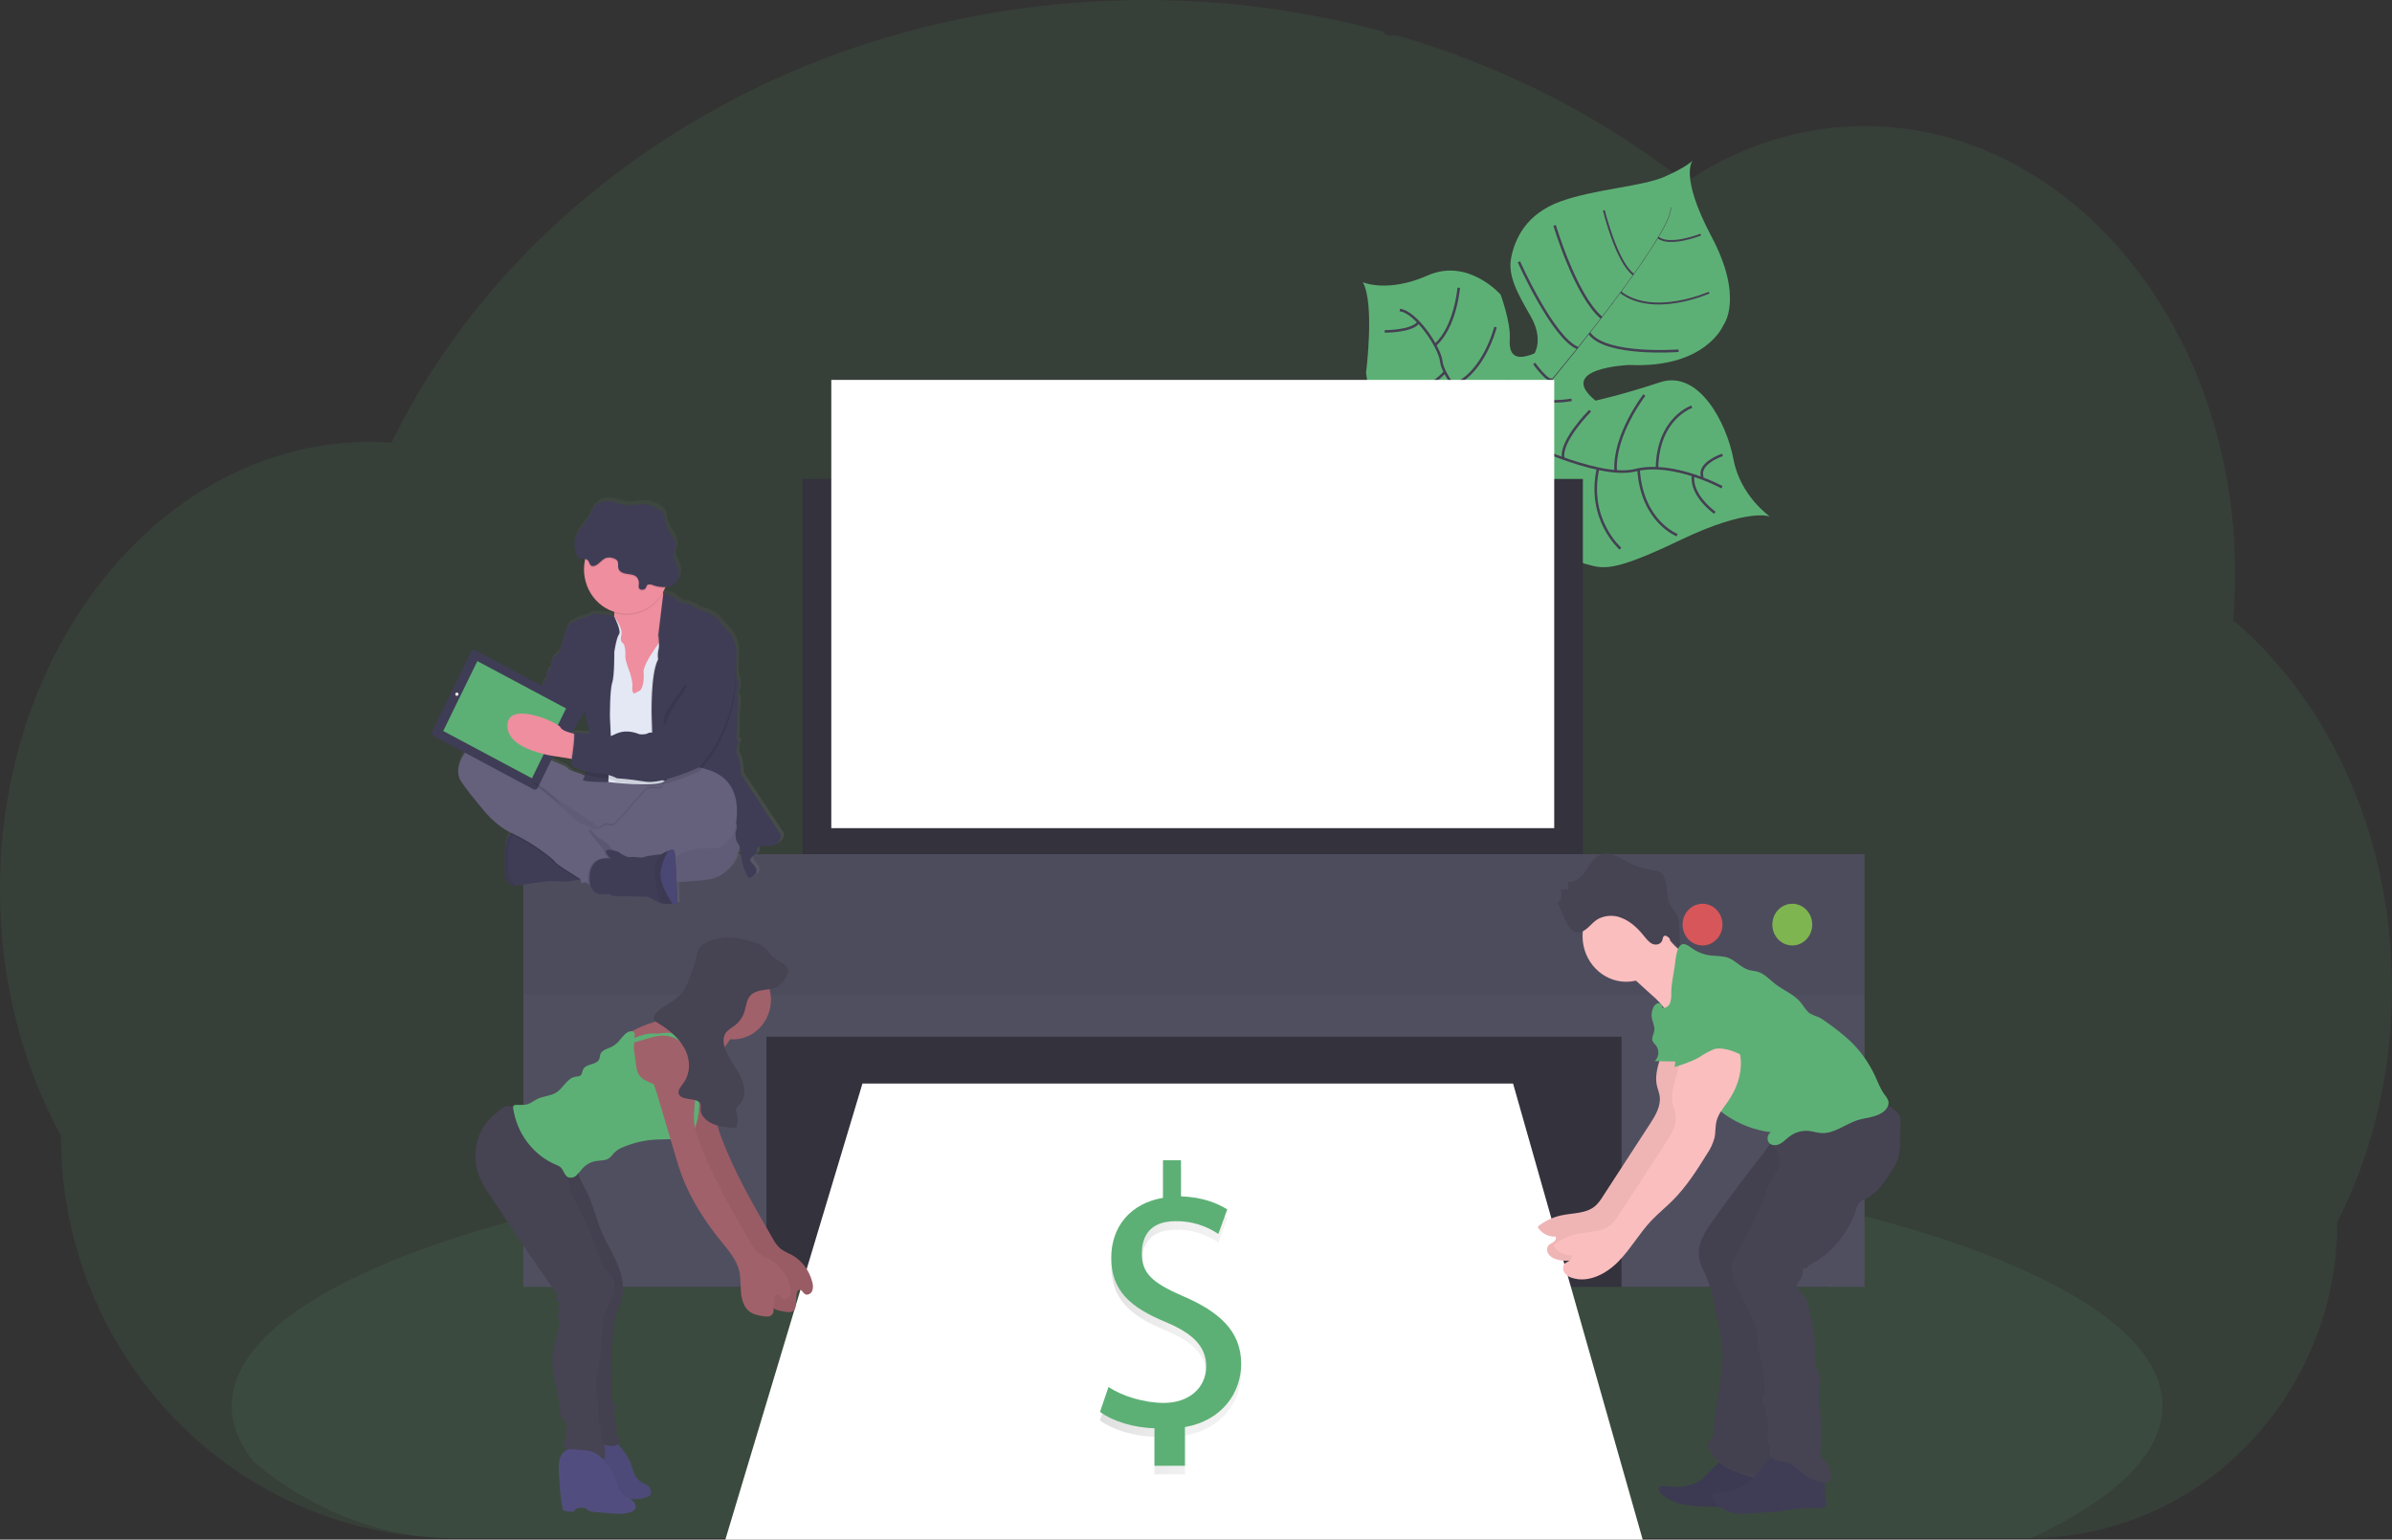 <svg width="935" height="602" viewBox="0 0 935 602" fill="none" xmlns="http://www.w3.org/2000/svg">
<rect x="0" y="0" width="935" height="602" fill="#333333" stroke="none"/>
<g clip-path="url(#clip0_1641_19)">
<path opacity="0.1" d="M935 386.283C935.016 402.577 933.131 418.814 929.388 434.631C928.128 439.955 926.665 445.174 924.998 450.288C922.955 456.592 920.592 462.777 917.917 468.817C916.567 471.867 915.141 474.861 913.638 477.8C913.662 494.509 910.372 511.043 903.977 526.356C892.411 553.826 871.795 576.039 845.884 588.95C829.661 597.042 811.932 601.294 793.959 601.402H177.495C150.065 601.466 123.108 593.933 99.365 579.569C95.856 577.444 92.437 575.18 89.109 572.778C81.881 567.557 75.09 561.702 68.81 555.279C60.308 546.582 52.818 536.865 46.495 526.331C31.641 501.665 23.772 473.104 23.799 443.954C8.756 416.351 -0.016 383.286 -0.016 347.755C-0.016 302.926 13.924 262.032 36.826 231.076C41.601 224.608 46.831 218.523 52.473 212.87C58.039 207.277 64.023 202.155 70.366 197.554C75.439 193.865 80.743 190.537 86.243 187.592C88.537 186.363 90.839 185.217 93.181 184.147C95.237 183.192 97.317 182.304 99.421 181.465C101.945 180.458 104.501 179.536 107.089 178.701C109.677 177.865 112.23 177.129 114.75 176.492C118.454 175.546 122.222 174.777 126.054 174.185C129.229 173.695 132.404 173.354 135.58 173.089C138.104 172.901 140.65 172.79 143.217 172.757H144.606C147.432 172.757 150.242 172.873 153.028 173.072C153.322 172.458 153.64 171.835 153.933 171.221C155.045 169.013 156.196 166.804 157.355 164.638V164.58C157.553 164.206 157.752 163.832 157.958 163.467C158.895 161.699 159.871 159.947 160.872 158.212C161.332 157.382 161.785 156.602 162.253 155.813C162.356 155.622 162.459 155.44 162.578 155.249C163.055 154.418 163.539 153.588 164.031 152.758C166.481 148.668 169.03 144.642 171.676 140.679C171.906 140.339 172.12 140.007 172.351 139.675C172.763 139.06 173.144 138.454 173.605 137.848C174.7 136.246 175.828 134.636 176.963 133.05C177.757 131.929 178.55 130.809 179.408 129.729C181.472 126.94 183.591 124.167 185.758 121.428C187.926 118.688 190.212 115.932 192.522 113.234C192.84 112.861 193.157 112.495 193.49 112.122L196.88 108.261C197.047 108.079 197.19 107.913 197.349 107.747C197.753 107.29 198.142 106.834 198.579 106.385C200.397 104.376 202.262 102.392 204.136 100.433C213.705 90.49 223.9 81.227 234.651 72.706C235.072 72.357 235.5 72.025 235.921 71.693C237.938 70.099 239.986 68.53 242.034 66.986C253.301 58.537 265.077 50.856 277.288 43.99C278.13 43.492 278.987 43.019 279.852 42.546C290.803 36.492 302.063 31.071 313.582 26.308C319.859 23.712 326.247 21.288 332.746 19.036C337.048 17.566 341.367 16.163 345.741 14.885C352.504 12.854 359.353 11.022 366.285 9.389C386.71 4.597 407.489 1.636 428.395 0.54C434.746 0.191 441.168 0.017 447.662 0.017C478.995 -0.027 510.206 4.102 540.541 12.303C540.855 12.799 541.284 13.203 541.788 13.477C542.292 13.752 542.855 13.888 543.423 13.872H546.09C547.249 14.196 548.4 14.536 549.559 14.885C556.032 16.838 562.411 18.966 568.699 21.269L570.286 21.867C585.804 27.637 600.903 34.573 615.464 42.621C628.588 49.861 641.226 58.026 653.29 67.061C655.148 68.455 656.979 69.864 658.784 71.286C660.975 69.808 663.203 68.4 665.468 67.061C674.215 61.853 683.506 57.714 693.157 54.724C713.335 48.48 734.684 47.607 755.267 52.184C781.662 58.037 805.557 72.564 824.855 93.227C832.716 101.654 839.719 110.913 845.749 120.855C846.185 121.569 846.622 122.291 847.043 123.022C852.216 131.851 856.661 141.124 860.332 150.741C860.466 151.09 860.601 151.43 860.721 151.779C864.11 160.778 866.843 170.033 868.897 179.464C868.992 179.938 869.104 180.419 869.199 180.901C871.12 190.028 872.425 199.285 873.104 208.603C873.104 208.935 873.104 209.276 873.168 209.616C873.501 214.436 873.671 219.309 873.676 224.235C873.676 228.635 873.533 233.002 873.271 237.327C873.271 237.8 873.208 238.298 873.168 238.779C873.096 240.041 872.993 241.27 872.89 242.54C878.953 247.651 884.627 253.247 889.862 259.276C892.175 261.916 894.414 264.658 896.578 267.503C903.173 276.143 908.968 285.419 913.884 295.206C927.284 321.754 935 352.918 935 386.283Z" fill="#5DB075"/>
<path opacity="0.1" d="M845.296 549.683C845.296 568.553 826.593 586.21 793.959 601.419H177.495C148.972 601.419 122.259 590.627 99.365 571.807C93.61 564.668 90.577 557.271 90.577 549.675C90.577 529.618 111.725 510.898 148.289 495.075L149.321 494.643C159.641 490.219 171.176 486.043 183.782 482.116C184.099 482.017 184.425 481.925 184.742 481.809C194.745 478.738 205.385 475.826 216.663 473.076C217.02 472.993 217.369 472.902 217.726 472.835C222.077 471.756 226.514 470.751 231.047 469.747L232.793 469.365C265.778 462.209 303.271 456.531 343.931 452.679H343.979C349.673 452.125 355.428 451.63 361.245 451.193C367.714 450.653 374.264 450.197 380.884 449.773C385.941 449.433 391.061 449.142 396.197 448.877C396.216 448.868 396.236 448.864 396.257 448.864C396.277 448.864 396.298 448.868 396.316 448.877C419.489 447.656 443.431 447.017 467.913 447.017C528.451 447.017 585.671 450.902 636.374 457.809C636.421 457.801 636.469 457.801 636.516 457.809C644.312 458.872 651.965 459.993 659.427 461.188C661.562 461.537 663.69 461.885 665.777 462.242C674.197 463.665 682.4 465.167 690.386 466.75C784.298 485.42 845.296 515.63 845.296 549.683Z" fill="#5DB075"/>
<path d="M691.831 201.962C691.831 201.962 683.432 198.4 656.712 211.21C629.991 224.019 626.657 222.4 619.743 220.474C612.828 218.548 608.97 218.05 601.556 207.35C601.556 207.35 596.324 177.704 591.236 173.105C586.147 168.506 564.666 175.729 564.666 175.729C564.666 175.729 538.874 181.913 533.96 145.843C533.96 145.843 537.445 118.68 532.698 110.345C532.698 110.345 542.288 114.662 558.101 107.689C573.914 100.715 586.576 115.202 586.576 115.202C586.576 115.202 590.545 125.994 590.148 132.436C589.751 138.878 592.26 141.294 599.801 138.18C599.801 138.18 603.508 132.668 598.261 123.553C593.014 114.438 589.267 107.655 590.728 100.582C592.188 93.509 596.404 83.689 609.939 78.782C623.474 73.876 641.851 72.971 650.67 69.094C659.49 65.218 661.665 62.744 661.665 62.744C661.665 62.744 656.235 68.43 669.024 92.546C681.813 116.663 673.66 127.123 673.66 127.123C673.66 127.123 666.857 144.083 636.818 142.705C636.818 142.705 607.875 143.809 623.656 156.643C623.656 156.643 633.762 154.493 648.868 149.471C663.975 144.448 674.883 165.177 677.59 179.597C680.297 194.017 691.831 201.962 691.831 201.962Z" fill="#5DB075"/>
<path d="M652.925 81.007L653.084 80.957C654.243 85.556 641.311 104.052 630.253 118.755L630.126 118.647C645.717 97.942 653.822 84.569 652.925 81.007Z" fill="#444053"/>
<path d="M630.348 118.365L630.42 118.547C621.584 130.286 610.478 144.282 601.587 154.684C600.738 155.672 599.897 156.71 599.087 157.772L598.833 157.556C599.627 156.494 600.492 155.448 601.341 154.46C610.224 144.1 621.505 130.111 630.348 118.365Z" fill="#444053"/>
<path d="M599.047 157.291L599.222 157.606C583.043 178.734 581.972 211.567 581.932 211.824L578.519 207.673C578.558 207.408 582.758 178.568 599.047 157.291Z" fill="#444053"/>
<path d="M673.104 190.506C673.104 190.506 654.052 180.128 639.16 183.864C624.267 187.6 590.775 170.665 590.775 170.665C590.775 170.665 576.566 164.629 573.708 157.747C573.708 157.747 563.952 146.955 563.388 141.385C562.824 135.814 553.338 121.776 547.146 121.237" stroke="#444053" stroke-miterlimit="10"/>
<path d="M670.302 200.492C670.302 200.492 660.697 193.718 661.816 185.832" stroke="#444053" stroke-miterlimit="10"/>
<path d="M655.569 209.234C655.569 209.234 641.827 204.021 640.486 183.565" stroke="#444053" stroke-miterlimit="10"/>
<path d="M633.412 214.53C633.412 214.53 620.282 203.141 624.641 183.233" stroke="#444053" stroke-miterlimit="10"/>
<path d="M606.747 208.968C606.747 208.968 598.015 189.792 605.787 177.314" stroke="#444053" stroke-miterlimit="10"/>
<path d="M673.287 177.862C673.287 177.862 663.356 181.183 665.484 186.629" stroke="#444053" stroke-miterlimit="10"/>
<path d="M661.3 159.042C661.3 159.042 648.003 163.451 647.694 183.117" stroke="#444053" stroke-miterlimit="10"/>
<path d="M642.756 154.46C642.756 154.46 630.65 170.084 631.539 184.279" stroke="#444053" stroke-miterlimit="10"/>
<path d="M621.56 160.586C621.56 160.586 609.542 172.607 611.074 179.29" stroke="#444053" stroke-miterlimit="10"/>
<path d="M614.313 156.344C614.313 156.344 603.04 158.453 601.46 154.584" stroke="#444053" stroke-miterlimit="10"/>
<path d="M599.666 142.115C599.666 142.115 605.358 150.002 606.811 148.234" stroke="#444053" stroke-miterlimit="10"/>
<path d="M656.124 137.126C656.124 137.126 627.705 139.285 621.275 130.319" stroke="#444053" stroke-miterlimit="10"/>
<path d="M593.72 102.367C593.72 102.367 607.049 132.295 616.742 136.105" stroke="#444053" stroke-miterlimit="10"/>
<path d="M607.676 88.113C607.676 88.113 615.861 115.641 626.006 124.234" stroke="#444053" stroke-miterlimit="10"/>
<path d="M668.079 114.405C668.079 114.405 646.471 124.101 633.5 114.288" stroke="#444053" stroke-width="0.75" stroke-miterlimit="10"/>
<path d="M626.919 82.244C626.919 82.244 631.857 102.475 638.509 107.365" stroke="#444053" stroke-width="0.75" stroke-miterlimit="10"/>
<path d="M664.817 91.733C664.817 91.733 652.671 96.548 648.146 92.862" stroke="#444053" stroke-width="0.75" stroke-miterlimit="10"/>
<path d="M589.259 148.723C589.259 148.723 589.259 166.364 584.671 167.618" stroke="#444053" stroke-miterlimit="10"/>
<path d="M551.719 171.578C551.719 171.578 569.977 173.238 578.368 163.367" stroke="#444053" stroke-miterlimit="10"/>
<path d="M584.56 127.886C584.56 127.886 580.146 145.776 567.968 150.6" stroke="#444053" stroke-miterlimit="10"/>
<path d="M540.779 152.733C540.779 152.733 553.687 157.424 564.793 145.478" stroke="#444053" stroke-miterlimit="10"/>
<path d="M570.199 112.503C570.199 112.503 568.984 127.695 561.086 134.81" stroke="#444053" stroke-miterlimit="10"/>
<path d="M541.271 129.58C541.271 129.58 551.98 129.655 554.489 126.002" stroke="#444053" stroke-miterlimit="10"/>
<path d="M618.726 187.268H313.733V348.269H618.726V187.268Z" fill="#33323D"/>
<path d="M714.702 397.183H218.727V503.161H714.702V397.183Z" fill="#33323D"/>
<path d="M337.12 423.673H591.442L642.113 602H283.528L337.12 423.673Z" fill="white"/>
<path d="M204.596 333.999V389.03V400.619V503.153H299.603V405.335H633.825V503.153H728.832V400.619V389.03V333.999H204.596Z" fill="#504F60"/>
<path opacity="0.1" d="M728.832 333.999H204.596V389.022H728.832V333.999Z" fill="#33323D"/>
<path opacity="0.8" d="M700.579 369.671C704.885 369.671 708.375 366.021 708.375 361.519C708.375 357.017 704.885 353.367 700.579 353.367C696.274 353.367 692.784 357.017 692.784 361.519C692.784 366.021 696.274 369.671 700.579 369.671Z" fill="#8CCF4D"/>
<path opacity="0.8" d="M665.499 369.671C669.805 369.671 673.295 366.021 673.295 361.519C673.295 357.017 669.805 353.367 665.499 353.367C661.194 353.367 657.704 357.017 657.704 361.519C657.704 366.021 661.194 369.671 665.499 369.671Z" fill="#FA5959"/>
<path d="M607.525 148.541H324.942V323.805H607.525V148.541Z" fill="white"/>
<path d="M650.512 404.347C651.107 411.129 646.209 417.712 647.638 424.354C647.94 425.773 648.527 427.118 648.741 428.505C649.329 432.448 647.082 436.184 644.931 439.488L626.49 467.863C625.75 469.107 624.865 470.251 623.855 471.266C620.322 474.587 615.035 474.205 610.407 475.185C607.153 475.875 604.08 477.29 601.397 479.335C601.28 479.432 601.203 479.572 601.181 479.726C601.158 479.88 601.193 480.037 601.278 480.166C602.041 481.26 603.053 482.137 604.224 482.717C605.394 483.297 606.685 483.562 607.978 483.486C608.462 484.15 607.978 485.146 607.311 485.611C606.319 486.325 604.929 486.516 604.763 488.276C604.693 488.888 604.81 489.506 605.096 490.044C605.842 491.233 607.001 492.072 608.327 492.385C614.678 494.428 621.608 490.841 626.387 485.96C631.166 481.079 634.595 474.919 639.287 469.946C641.883 467.198 644.844 464.841 647.511 462.176C652.846 456.863 657.037 450.396 661.006 443.912C662.317 442.032 663.305 439.928 663.928 437.694C664.42 435.486 664.197 433.153 664.769 430.962C665.515 428.098 667.524 425.815 669.191 423.407C672.469 418.692 674.652 412.931 674.216 407.12C673.779 401.308 670.35 395.589 665.11 393.613C663.486 392.936 661.697 392.823 660.006 393.289C657.855 393.978 656.275 395.838 654.806 397.614L651.306 401.84C650.433 402.775 649.74 403.877 649.265 405.086C649.04 405.695 648.988 406.36 649.116 406.999C649.244 407.639 649.547 408.225 649.988 408.689" fill="#FBBEBE"/>
<path opacity="0.05" d="M650.512 404.347C651.107 411.129 646.209 417.712 647.638 424.354C647.94 425.773 648.527 427.118 648.741 428.505C649.329 432.448 647.082 436.184 644.931 439.488L626.49 467.863C625.75 469.107 624.865 470.251 623.855 471.266C620.322 474.587 615.035 474.205 610.407 475.185C607.153 475.875 604.08 477.29 601.397 479.335C601.28 479.432 601.203 479.572 601.181 479.726C601.158 479.88 601.193 480.037 601.278 480.166C602.041 481.26 603.053 482.137 604.224 482.717C605.394 483.297 606.685 483.562 607.978 483.486C608.462 484.15 607.978 485.146 607.311 485.611C606.319 486.325 604.929 486.516 604.763 488.276C604.693 488.888 604.81 489.506 605.096 490.044C605.842 491.233 607.001 492.072 608.327 492.385C614.678 494.428 621.608 490.841 626.387 485.96C631.166 481.079 634.595 474.919 639.287 469.946C641.883 467.198 644.844 464.841 647.511 462.176C652.846 456.863 657.037 450.396 661.006 443.912C662.317 442.032 663.305 439.928 663.928 437.694C664.42 435.486 664.197 433.153 664.769 430.962C665.515 428.098 667.524 425.815 669.191 423.407C672.469 418.692 674.652 412.931 674.216 407.12C673.779 401.308 670.35 395.589 665.11 393.613C663.486 392.936 661.697 392.823 660.006 393.289C657.855 393.978 656.275 395.838 654.806 397.614L651.306 401.84C650.433 402.775 649.74 403.877 649.265 405.086C649.04 405.695 648.988 406.36 649.116 406.999C649.244 407.639 649.547 408.225 649.988 408.689" fill="black"/>
<path d="M664.475 578.922C660.443 581.487 655.426 581.653 650.742 581.047C649.948 580.955 649.099 580.897 648.614 581.503C647.916 582.392 648.741 583.687 649.591 584.401C652.358 586.567 655.606 587.964 659.03 588.46C662.086 588.906 665.169 589.12 668.254 589.099C676.669 589.249 685.131 589.398 693.466 588.128C693.948 588.09 694.416 587.946 694.84 587.705C695.378 587.312 695.75 586.717 695.88 586.044C696.459 583.786 695.356 581.346 693.697 579.777C692.038 578.208 689.902 577.328 687.814 576.456L680.495 573.476C678.772 572.77 676.018 570.919 674.144 571.06C670.723 571.35 667.381 577.145 664.475 578.922Z" fill="#3F3D56"/>
<path opacity="0.05" d="M664.475 578.922C660.443 581.487 655.426 581.653 650.742 581.047C649.948 580.955 649.099 580.897 648.614 581.503C647.916 582.392 648.741 583.687 649.591 584.401C652.358 586.567 655.606 587.964 659.03 588.46C662.086 588.906 665.169 589.12 668.254 589.099C676.669 589.249 685.131 589.398 693.466 588.128C693.948 588.09 694.416 587.946 694.84 587.705C695.378 587.312 695.75 586.717 695.88 586.044C696.459 583.786 695.356 581.346 693.697 579.777C692.038 578.208 689.902 577.328 687.814 576.456L680.495 573.476C678.772 572.77 676.018 570.919 674.144 571.06C670.723 571.35 667.381 577.145 664.475 578.922Z" fill="black"/>
<path d="M669.58 477.268C666.539 481.51 663.38 486.4 664.134 491.655C664.539 494.486 666.055 496.985 667.167 499.6C668.558 503.197 669.587 506.937 670.239 510.757C671.382 516.311 672.525 521.881 673.224 527.518C674.017 533.885 670.286 552.307 669.937 558.724C669.85 560.268 669.683 561.945 668.651 563.057C668.246 563.497 667.706 563.887 667.532 564.427C667.42 564.976 667.505 565.549 667.77 566.037C669.493 570.097 673.009 573.11 676.915 574.837C680.821 576.564 690.323 579.528 694.562 579.685C695.125 579.756 695.696 579.676 696.221 579.453C696.793 579.095 697.243 578.557 697.507 577.917C700.571 571.799 697.626 550.015 697.674 543.1C697.674 537.289 699.015 531.611 698.777 525.849C698.579 521.225 697.396 516.718 696.967 512.102C696.261 504.539 697.587 496.951 698.92 489.48C699.936 483.76 700.952 478.032 702.254 472.37C703.048 468.925 703.969 465.438 705.787 462.408C707.224 460.026 709.177 458.042 710.82 455.767C715.374 449.524 717.396 441.657 716.448 433.867C716.353 433.104 705.874 436.649 704.961 437.064C701.201 438.736 697.74 441.066 694.729 443.954C692.347 446.361 690.402 449.591 688.275 452.297C685.274 456.116 682.313 459.965 679.392 463.845C676.073 468.3 672.803 472.774 669.58 477.268Z" fill="#464353"/>
<path opacity="0.05" d="M669.58 476.994C666.539 481.236 663.38 486.126 664.134 491.389C664.539 494.212 666.055 496.711 667.167 499.326C668.557 502.924 669.586 506.663 670.239 510.483C671.382 516.037 672.525 521.607 673.224 527.244C674.017 533.611 670.286 552.041 669.937 558.458C669.85 559.994 669.683 561.679 668.651 562.783C668.246 563.223 667.706 563.613 667.532 564.153C667.411 564.718 667.496 565.31 667.77 565.813C669.493 569.865 673.009 572.886 676.915 574.605C680.821 576.323 690.323 577.925 694.562 578.067C695.125 578.137 695.696 578.057 696.221 577.834C696.793 577.476 697.243 576.939 697.507 576.298C700.571 570.18 697.626 549.783 697.674 542.876C697.674 537.065 699.015 531.378 698.777 525.617C698.579 520.993 697.396 516.485 696.967 511.869C696.261 504.307 697.587 496.719 698.92 489.256C699.936 483.528 700.952 477.8 702.254 472.138C703.048 468.693 703.969 465.206 705.787 462.176C707.224 459.802 709.177 457.809 710.82 455.584C715.369 449.339 717.39 441.474 716.448 433.685C716.353 432.913 705.874 436.458 704.961 436.881C701.198 438.555 697.737 440.891 694.729 443.788C692.347 446.204 690.402 449.425 688.275 452.089C685.274 455.908 682.313 459.76 679.392 463.645C676.073 468.073 672.803 472.523 669.58 476.994Z" fill="black"/>
<path d="M635.691 383.867C645.13 383.867 652.782 375.865 652.782 365.993C652.782 356.122 645.13 348.12 635.691 348.12C626.251 348.12 618.599 356.122 618.599 365.993C618.599 375.865 626.251 383.867 635.691 383.867Z" fill="#FBBEBE"/>
<path d="M651.075 365.246C652.654 367.882 654.723 370.159 657.16 371.942C659.597 373.725 662.352 374.977 665.261 375.623L663.975 380.496C661.753 388.906 659.212 397.797 653.044 403.625C653.719 400.777 652.846 397.714 651.306 395.265C649.659 392.883 647.706 390.748 645.503 388.923L635.667 379.973C635.374 379.747 635.123 379.465 634.929 379.143C634.691 378.514 634.691 377.813 634.929 377.184C636.183 373.108 639.763 370.543 642.661 367.803C644.118 366.376 645.422 364.786 646.55 363.063C648.567 360.133 649.781 363.063 651.075 365.246Z" fill="#FBBEBE"/>
<path d="M613.17 348.029L612.789 344.708C615.488 345.439 618.044 343.048 619.766 340.557C621.489 338.067 623.093 335.145 625.72 334.115C628.895 332.853 632.293 334.871 635.341 336.531C638.759 338.52 642.511 339.802 646.392 340.308C647.011 340.33 647.625 340.436 648.218 340.624C650.202 341.362 651.147 343.944 651.433 346.327C651.718 348.709 651.639 351.2 652.623 353.308C653.362 354.902 654.64 356.089 655.418 357.658C657.505 361.892 655.489 367.67 657.696 371.821L652.218 366.566C651.71 366.085 651.004 365.587 650.456 365.993C649.908 366.4 649.988 367.014 649.805 367.571C649.273 369.231 647.328 369.696 645.907 369.057C644.486 368.417 643.462 367.006 642.422 365.736C640.001 362.747 637.12 360.124 633.69 358.846C632.206 358.25 630.618 357.994 629.031 358.092C627.444 358.191 625.896 358.643 624.49 359.418C621.934 360.929 620.06 364.449 616.932 364.574C612.638 364.74 610.852 356.38 608.859 353.076C609.584 352.502 610.095 351.68 610.301 350.753C610.506 349.826 610.395 348.854 609.986 348.004C610.336 347.863 613.114 347.489 613.17 348.029Z" fill="#464353"/>
<path d="M684.409 578.78C681.031 581.93 676.645 583.64 672.12 583.57C670.969 583.57 669.373 583.803 669.365 585.007C669.386 585.365 669.501 585.71 669.699 586.003C671.132 588.493 673.393 590.343 676.05 591.2C678.511 591.98 681.146 591.847 683.718 591.714L691.22 591.308C692.633 591.225 694.054 591.15 695.467 590.967C696.88 590.784 698.404 590.477 699.881 590.253C703.497 589.712 707.155 589.532 710.804 589.714C711.772 589.755 712.892 589.714 713.495 588.95C714.098 588.186 713.773 586.808 713.551 585.704C713.106 583.429 713.551 581.047 713.138 578.764C712.415 574.754 709.121 571.691 705.485 570.238C702.111 568.893 696.126 567.357 692.927 569.59C689.497 571.998 687.433 575.916 684.409 578.78Z" fill="#3F3D56"/>
<path d="M691.839 444.618C692.506 447.939 695.546 450.429 695.642 453.75C695.713 456.439 693.871 458.731 692.554 461.014C691.294 463.405 690.232 465.905 689.378 468.485C686.873 475.182 683.768 481.617 680.106 487.703C678.344 490.617 676.375 493.788 676.78 497.217C677.057 498.817 677.594 500.356 678.368 501.766L683.647 512.733C684.806 514.923 685.712 517.25 686.346 519.665C686.798 521.748 686.846 523.907 687.14 526.032C687.973 532.756 690.99 539.53 689.211 546.047C689.053 546.612 688.497 547.292 688.076 546.877C689.815 550.281 691.252 553.718 691.085 557.578C691.014 559.604 690.418 561.729 691.14 563.605C691.549 564.335 691.819 565.142 691.934 565.979C691.934 566.527 691.688 567.05 691.633 567.64C691.49 569.192 692.847 570.487 694.268 570.96C695.689 571.433 697.221 571.417 698.65 571.865C701.405 572.695 703.358 575.186 705.715 576.912C708.103 578.644 710.924 579.605 713.828 579.677C714.24 579.723 714.656 579.636 715.019 579.428C715.227 579.239 715.395 579.006 715.509 578.744C715.624 578.482 715.685 578.197 715.686 577.909C715.813 576.534 715.614 575.148 715.107 573.872C714.6 572.597 713.801 571.471 712.781 570.595C712.337 570.299 711.969 569.895 711.709 569.416C711.575 568.991 711.54 568.538 711.606 568.096C712.035 562.061 711.931 555.997 711.296 549.982C711.01 548.077 710.917 546.146 711.018 544.221C711.177 542.619 711.637 541.025 711.463 539.422C711.288 537.82 710.518 536.376 710.058 534.832C709.264 532.092 709.47 529.153 709.383 526.281C709.24 521.3 708.153 516.419 707.065 511.571C706.644 509.669 706.168 507.669 704.874 506.257C703.778 505.062 702.008 503.908 702.421 502.314C702.646 501.724 702.987 501.19 703.421 500.745C703.933 500.076 704.309 499.304 704.526 498.478C704.743 497.651 704.797 496.787 704.683 495.939C705.148 496.068 705.641 496.022 706.076 495.81C706.511 495.597 706.861 495.231 707.065 494.776C715.646 490.551 722.585 482.083 725.641 472.686C725.812 471.993 726.08 471.33 726.435 470.718C727.228 469.556 728.61 469.058 729.832 468.41C733.674 466.393 736.334 462.599 738.771 458.888C740.192 456.73 741.605 454.505 742.216 451.973C742.55 450.336 742.71 448.666 742.692 446.992L742.907 438.342C742.95 437.783 742.896 437.221 742.748 436.682C742.546 436.165 742.243 435.699 741.859 435.312C739.531 432.72 736.471 430.974 733.127 430.331C730.872 429.907 728.57 429.991 726.292 429.791C721.87 429.409 717.504 427.982 713.082 428.314C706.128 428.845 699.944 433.884 696.666 440.318C695.515 442.617 694.308 444.618 691.839 444.618Z" fill="#464353"/>
<path d="M653.258 388.366C653.359 389.7 653.188 391.041 652.758 392.301C652.219 393.513 650.853 394.451 649.67 393.961C650.028 393.131 649.075 392.143 648.194 392.251C647.758 392.353 647.352 392.564 647.012 392.866C646.672 393.168 646.407 393.553 646.241 393.986C645.649 395.22 645.451 396.62 645.677 397.98C645.955 399.64 646.892 401.3 646.646 402.96C646.447 404.372 645.455 405.783 645.987 407.111C646.329 407.708 646.757 408.246 647.257 408.705C647.955 409.6 648.297 410.741 648.213 411.892C648.128 413.043 647.624 414.117 646.805 414.89L660.125 415.164C659.641 417.497 660.633 419.879 661.776 421.946C664.975 427.628 669.388 432.458 674.67 436.058C679.951 439.659 685.958 441.932 692.22 442.7C691.882 442.909 691.593 443.193 691.372 443.533C691.152 443.873 691.006 444.259 690.945 444.665C690.885 445.07 690.91 445.485 691.021 445.879C691.132 446.272 691.324 446.636 691.585 446.942C692.665 448.063 694.498 447.922 695.856 447.191C697.213 446.461 698.285 445.257 699.523 444.327C701.708 442.7 704.378 441.946 707.049 442.202C708.716 442.368 710.336 442.933 712.011 443.032C716.948 443.306 721.187 439.596 725.911 438.051C729.372 436.939 733.285 436.939 736.231 434.681C737.485 433.71 738.509 432.116 738.144 430.53C737.834 429.62 737.344 428.789 736.707 428.089C735.032 425.831 734.048 423.109 732.857 420.543C730.482 415.459 727.215 410.886 723.228 407.061C720.223 404.308 717.04 401.775 713.701 399.482C712.889 398.848 712.022 398.292 711.114 397.822C709.901 397.409 708.718 396.907 707.573 396.319C705.985 395.29 705.104 393.472 703.905 392.002C701.262 388.781 697.205 387.295 693.951 384.763C691.768 383.103 689.847 380.828 687.235 380.006C685.973 379.608 684.623 379.575 683.353 379.176C680.479 378.263 678.384 375.59 675.557 374.511C673.319 373.681 670.858 373.88 668.492 373.573C665.89 373.235 663.404 372.247 661.245 370.692C660.528 370.088 659.724 369.606 658.863 369.264C655.299 368.127 655.005 375.075 654.672 377.491C654.14 381.185 653.258 384.738 653.258 388.366Z" fill="#5DB075"/>
<path d="M656.735 411.694C657.331 418.476 652.433 425.051 653.862 431.701C654.163 433.12 654.751 434.465 654.965 435.852C655.561 439.795 653.306 443.531 651.155 446.826L632.714 475.135C631.974 476.38 631.089 477.523 630.078 478.538C626.546 481.859 621.259 481.477 616.631 482.457C613.377 483.149 610.304 484.564 607.621 486.608C607.504 486.704 607.426 486.844 607.404 486.998C607.382 487.152 607.417 487.309 607.502 487.438C608.263 488.534 609.275 489.413 610.446 489.993C611.617 490.573 612.908 490.836 614.202 490.758C614.686 491.431 614.202 492.419 613.535 492.884C612.542 493.606 611.153 493.797 610.986 495.557C610.917 496.168 611.033 496.787 611.32 497.325C612.069 498.511 613.226 499.35 614.551 499.666C620.902 501.708 627.832 498.122 632.611 493.241C637.39 488.359 640.819 482.2 645.519 477.227C648.114 474.479 651.075 472.121 653.735 469.456C659.077 464.143 663.221 457.676 667.23 451.193C668.539 449.312 669.528 447.208 670.151 444.975C670.644 442.767 670.421 440.434 670.993 438.242C671.739 435.378 673.747 433.087 675.414 430.688C678.693 425.973 680.876 420.211 680.44 414.4C680.003 408.589 676.574 402.869 671.334 400.893C669.711 400.213 667.92 400.099 666.23 400.57C664.086 401.259 662.499 403.118 661.03 404.895L657.529 409.12C656.656 410.054 655.966 411.156 655.497 412.366C655.27 412.973 655.217 413.636 655.344 414.275C655.471 414.913 655.772 415.499 656.212 415.961" fill="#FBBEBE"/>
<path d="M666.071 383.825C663.642 383.975 660.975 384.224 659.26 386.033C658.546 386.865 657.967 387.812 657.545 388.839C655.886 392.384 654.267 396.087 654.148 400.03C654.044 403.184 654.941 406.264 655.378 409.386C655.759 411.976 654.791 414.616 654.584 417.239C657.593 416.276 661.562 414.965 664.293 413.337C666.082 412.113 667.983 411.079 669.969 410.249C672.866 409.245 677.733 410.971 680.463 412.391C680.614 410.365 679.169 406.854 679.32 404.828C679.344 403.98 679.489 403.141 679.749 402.338C680.16 401.487 680.647 400.678 681.202 399.922C682.255 398.14 682.74 396.055 682.587 393.966C682.434 391.878 681.652 389.894 680.352 388.3C677.915 385.427 674.089 384.348 670.445 383.908C668.148 383.628 665.833 383.542 663.523 383.651" fill="#5DB075"/>
<path d="M306.422 325.747L290.767 302.005C290.767 302.005 290.474 296.127 289.45 294.757C288.426 293.387 289.227 290.332 289.227 290.332C289.227 290.332 290.331 288.672 289.378 288.498C288.426 288.323 289.227 284.604 289.227 284.604L289.156 278.652C289.156 278.652 290.037 272.924 289.307 271.554C289.091 271.182 288.983 270.753 288.996 270.319C289.008 269.884 289.141 269.463 289.378 269.105C289.378 269.105 290.251 265.826 289.378 264.954C288.505 264.083 288.719 259.002 288.934 254.951C289.148 250.9 287.402 248.617 287.402 248.011C287.402 247.405 281.622 241.444 281.622 240.905C281.622 240.365 277.963 238.157 275.764 237.584C273.565 237.011 272.477 236.513 272.549 236.206C272.62 235.899 269.112 234.687 269.112 234.687C269.112 234.687 266.039 234.454 264.864 232.852C263.69 231.25 260.101 230.785 260.014 230.768L259.943 230.453C259.943 230.337 259.903 230.22 259.879 230.104C260.169 229.621 260.434 229.122 260.673 228.61L260.879 228.145C262.165 228.154 263.422 227.745 264.476 226.975C264.994 226.525 265.418 225.967 265.72 225.337C266.022 224.706 266.196 224.018 266.23 223.314C266.292 221.902 265.997 220.499 265.373 219.246C264.73 217.876 263.785 216.448 264.118 214.954C264.261 214.315 264.626 213.75 264.817 213.119C265.101 211.887 264.913 210.588 264.293 209.5C263.737 208.396 262.967 207.416 262.348 206.345C261.563 204.974 261.037 203.458 260.8 201.879C260.756 201.039 260.565 200.214 260.236 199.446C259.904 198.905 259.466 198.444 258.95 198.093C256.66 196.384 253.896 195.509 251.083 195.603C249.091 195.669 247.114 196.234 245.13 195.976C243.947 195.764 242.784 195.447 241.653 195.03C239.2 194.266 236.366 193.959 234.23 195.428C232.095 196.898 231.245 199.787 229.793 202.07C228.515 204.062 226.617 205.739 225.665 207.881C225.665 207.881 225.665 207.798 225.665 207.765C225.425 208.252 225.241 208.768 225.117 209.3C224.844 210.992 224.956 212.726 225.442 214.364C225.55 215.246 225.972 216.053 226.625 216.622C227.348 217.112 228.34 216.996 229.181 217.154L229.086 217.585C228.229 221.877 228.946 226.348 231.095 230.112C233.243 233.877 236.666 236.659 240.684 237.908C240.684 238.065 240.684 238.215 240.684 238.373C240.682 238.811 240.656 239.249 240.605 239.684C240.605 239.684 233.246 238.099 231.269 239.17C229.293 240.24 225.419 241.079 224.831 241.66C224.244 242.241 222.783 241.818 221.465 245.404C220.148 248.99 220.005 252.651 218.29 254.337C216.575 256.022 215.734 257.159 215.654 258.38C215.575 259.6 215.877 259.907 215.218 260.289C214.559 260.671 213.63 262.273 213.9 262.887C214.001 263.307 213.979 263.749 213.838 264.156C213.696 264.563 213.441 264.916 213.106 265.17C212.759 265.425 212.482 265.771 212.302 266.173C212.122 266.575 212.047 267.019 212.082 267.462C212.082 267.462 211.638 269.122 210.614 269.529C209.589 269.935 208.931 272.426 208.931 272.426L205.612 276.411L199.039 268.806C198.546 268.238 197.857 267.897 197.123 267.858C196.39 267.819 195.672 268.086 195.126 268.599L191.895 271.637C190.65 271.953 189.524 272.653 188.664 273.646C187.964 274.406 187.397 275.288 186.989 276.253L185.227 277.913C184.67 278.635 184.329 279.512 184.247 280.435C184.165 281.358 184.346 282.286 184.766 283.102L188.981 287.975V288.016C187.488 288.154 186.069 288.758 184.909 289.751C178.622 295.562 178.558 300.9 179.495 303.341C180.432 305.782 188.418 315.171 188.418 315.171C188.418 315.171 193.054 321.472 199.746 324.817L199.698 324.875C199.56 325.026 199.431 325.184 199.309 325.349L199.198 325.498L199.095 325.648L198.976 325.83C198.944 325.878 198.915 325.928 198.889 325.98L198.761 326.195C198.732 326.243 198.706 326.293 198.682 326.345C198.627 326.444 198.579 326.544 198.531 326.644C198.514 326.676 198.498 326.709 198.484 326.743C198.42 326.876 198.357 327.009 198.301 327.158L198.238 327.308C198.198 327.407 198.166 327.507 198.126 327.615C198.102 327.68 198.08 327.747 198.063 327.814L197.968 328.113C197.942 328.183 197.921 328.256 197.904 328.329C197.904 328.437 197.841 328.545 197.817 328.661C197.793 328.777 197.777 328.794 197.761 328.869C197.745 328.943 197.682 329.226 197.65 329.416C197.65 329.483 197.65 329.558 197.61 329.632C197.571 329.707 197.571 329.89 197.547 330.022C197.523 330.155 197.547 330.205 197.547 330.305L197.499 330.678V330.977C197.499 331.118 197.499 331.259 197.46 331.409C197.42 331.558 197.46 331.583 197.46 331.675C197.46 331.915 197.46 332.156 197.46 332.413C197.317 341.346 197.817 342.641 197.817 342.641C198.143 343.466 198.676 344.184 199.359 344.72C200.042 345.256 200.85 345.59 201.699 345.688C202.115 345.722 202.534 345.699 202.945 345.621C206.755 344.932 215.646 343.33 218.822 343.961C220.719 344.326 224.22 343.778 226.713 343.288L227.371 343.156L227.824 344.675L229.269 344.26L230.499 344.999L231.293 345.472C232.738 350.586 238.596 348.842 238.596 348.842L239.986 349.672L254.108 350.054C255.693 351.053 257.368 351.887 259.109 352.545C259.339 352.623 259.576 352.679 259.816 352.711C261.136 352.823 262.462 352.848 263.785 352.786C264.864 352.786 265.698 352.711 265.698 352.711C265.698 352.711 265.555 348.701 265.349 344.21C269.726 344.097 274.094 343.723 278.431 343.089C285.973 341.711 289.116 334.539 290.275 330.703C290.622 332.27 290.869 333.859 291.014 335.46C291.322 336.868 291.714 338.254 292.188 339.611C292.593 340.695 293.126 341.721 293.776 342.666C299.333 340.682 295.967 337.685 294.8 336.406C293.633 335.128 295.594 334.04 295.594 334.04C295.594 334.04 297.134 332.97 296.983 331.982C296.832 330.994 296.761 329.923 301.746 329.998C306.732 330.072 306.422 325.747 306.422 325.747ZM229.166 277.008C229.229 277.44 229.959 282.147 230.547 283.384C230.722 284.201 230.778 285.04 230.714 285.874C227.768 285.625 224.696 285.493 224.696 285.493C224.783 285.605 224.838 285.74 224.855 285.883L224.387 285.775L223.72 285.609L229.15 276.967L229.166 277.008ZM218.401 294.907L223.505 295.737L223.934 295.803C223.79 296.626 223.702 297.458 223.672 298.294C223.672 298.377 223.783 298.468 223.95 298.576C223.879 298.995 223.847 299.42 223.855 299.846C223.934 300.261 226.316 301.174 229.054 301.93C229.015 302.088 228.983 302.237 228.943 302.37C226.522 301.042 222.72 300.419 222.283 299.431C221.846 298.443 208.891 293.711 208.891 293.711L207.605 293.039L211.01 293.711L211.947 293.612C214.069 294.189 216.225 294.622 218.401 294.907Z" fill="url(#paint0_linear_1641_19)"/>
<path d="M289.767 329.068C289.767 329.068 287.743 341.885 277.447 343.778C267.151 345.671 232.778 345.297 232.778 345.297C232.778 345.297 213.122 342.334 206.017 324.975C198.912 307.616 194.34 300.701 200.46 300.402C206.581 300.103 239.406 312.025 241.288 312.157C243.169 312.29 291.585 285.767 289.767 329.068Z" fill="#65617D"/>
<path opacity="0.05" d="M289.767 329.068C289.767 329.068 287.743 341.885 277.447 343.778C267.151 345.671 232.778 345.297 232.778 345.297C232.778 345.297 213.122 342.334 206.017 324.975C198.912 307.616 194.34 300.701 200.46 300.402C206.581 300.103 239.406 312.025 241.288 312.157C243.169 312.29 291.585 285.767 289.767 329.068Z" fill="black"/>
<path d="M197.595 343.338C197.914 344.159 198.439 344.874 199.116 345.408C199.792 345.941 200.594 346.273 201.437 346.368C201.854 346.395 202.272 346.37 202.683 346.294C206.454 345.613 215.297 344.019 218.417 344.633C220.291 344.99 223.76 344.451 226.228 343.969C227.872 343.645 229.078 343.338 229.078 343.338C229.078 343.338 226.173 333.252 225.816 332.953C225.458 332.654 212.757 324.651 212.757 324.651L202.707 323.896C201.354 324.107 200.131 324.857 199.293 325.988C198.238 327.333 197.325 329.533 197.261 333.144C197.094 342.035 197.595 343.338 197.595 343.338Z" fill="#3F3D56"/>
<path opacity="0.05" d="M197.595 343.338C197.914 344.159 198.439 344.874 199.116 345.408C199.792 345.941 200.594 346.273 201.437 346.368C200.452 345.04 199.541 343.654 198.706 342.218L198.762 334.862C198.562 332.845 198.817 330.807 199.506 328.911C200.195 327.015 201.3 325.315 202.731 323.946C202.731 323.946 197.436 324.319 197.285 333.194C197.134 342.068 197.595 343.338 197.595 343.338Z" fill="black"/>
<path opacity="0.1" d="M241.184 327.25L250.544 319.587L265.261 304.42L261.292 304.229C260.697 304.628 259.03 305.89 258.966 307.4C258.895 309.252 254.997 307.533 252.957 308.588C250.917 309.642 240.994 322.949 239.255 322.858C237.517 322.767 236.136 321.937 235.405 323.232L235.358 323.315L241.184 327.25Z" fill="black"/>
<path opacity="0.1" d="M199.27 326.005C199.603 326.171 199.944 326.337 200.286 326.486C207.391 329.674 216.162 336.348 216.821 337.56C217.218 338.299 222.307 341.529 226.228 343.953C227.872 343.629 229.078 343.322 229.078 343.322C229.078 343.322 226.173 333.235 225.816 332.936C225.458 332.638 212.757 324.635 212.757 324.635L202.707 323.879C201.34 324.093 200.107 324.856 199.27 326.005Z" fill="black"/>
<path d="M179.551 304.271C180.487 306.695 188.394 316.026 188.394 316.026C188.394 316.026 193.395 322.85 200.508 325.988C207.621 329.126 216.385 335.85 217.036 337.062C217.456 337.843 223.124 341.412 227.109 343.861L228.007 344.409L229.983 345.613L231.031 346.236C231.031 346.236 233.46 344.202 235.881 342.151C238.303 340.101 240.644 338.092 240.644 338C240.644 337.909 241.661 335.194 241.438 335.045C241.216 334.896 240.827 333.916 239.906 332.696C238.934 331.343 237.669 330.25 236.215 329.508C234.111 328.377 232.433 326.537 231.452 324.286C231.452 324.286 231.134 324.045 230.658 323.722C229.671 323.012 228.568 322.497 227.403 322.202C225.816 321.995 222.831 318.583 222.831 318.583C221.67 317.793 220.702 316.729 220.005 315.478C219.211 313.818 207.994 305.732 206.954 304.985L234.214 323.298L240.74 327.681L250.099 320.027L264.817 304.86L259.959 304.628C252.814 304.304 240.113 303.798 238.525 304.18C237.224 304.493 235.884 304.585 234.556 304.454C234.556 304.454 230.936 304.62 228.538 303.3C226.141 301.98 222.37 301.357 221.934 300.377C221.497 299.398 208.669 294.699 208.669 294.699C208.669 294.699 191.204 284.995 184.957 290.756C178.709 296.517 178.606 301.83 179.551 304.271Z" fill="#65617D"/>
<path d="M235.889 248.608L238.136 256.42L241.041 274.011L251.703 274.767L254.751 269.454L257.831 264.108C257.831 264.108 259.752 257.001 261.133 250.128C262.348 244.043 263.15 238.132 261.824 237.493C260.641 236.928 259.871 234.878 259.363 232.669C259.3 232.404 259.244 232.121 259.197 231.839C258.841 229.973 258.602 228.084 258.482 226.186C258.482 226.186 236.151 224.974 239.271 234.604C239.828 236.249 240.112 237.981 240.113 239.726C240.113 240.174 240.113 240.614 240.033 241.029C239.878 242.523 239.43 243.967 238.717 245.271C238.004 246.575 237.042 247.711 235.889 248.608Z" fill="#EE8E9E"/>
<path d="M231.253 247.322L232.047 260.604L233.857 271.903L235.889 277.141L237.707 305.765C237.707 305.765 255.172 307.882 259.443 305.724C259.758 305.597 260.033 305.382 260.237 305.101C265.373 296.99 263.69 273.497 263.69 273.497L265.643 258.33L264.341 250.46L261.165 250.111L258.736 249.837C258.736 249.837 258.188 250.543 257.395 251.639C255.243 254.602 251.29 260.447 251.56 262.879C251.917 266.2 251.123 269.628 249.885 270.159C248.646 270.691 247.638 271.604 247.424 270.691C247.115 269.925 247.038 269.079 247.202 268.267C247.424 266.972 246.257 263.028 246.257 263.028C246.257 263.028 244.304 258.404 244.447 256.437C244.59 254.469 244.233 252.186 243.653 251.655C243.074 251.124 242.272 250.593 242.923 248.168C243.574 245.744 240.065 241.021 240.065 241.021L231.253 247.322Z" fill="#E3E8F4"/>
<path opacity="0.1" d="M254.346 280.462L255.076 303.134L259.26 305.566C259.574 305.434 259.848 305.216 260.054 304.935C265.19 296.824 263.507 273.331 263.507 273.331L265.468 258.164L264.158 250.294L260.983 249.945C262.205 243.86 262.999 237.958 261.673 237.31C260.49 236.746 259.72 234.695 259.22 232.495L256.958 248.534C256.958 248.534 257.148 249.978 257.212 251.473C257.306 252.417 257.244 253.372 257.029 254.295C256.736 255.537 256.687 256.827 256.886 258.089C255.577 260.496 254.926 264.963 254.608 269.271C254.179 274.999 254.346 280.462 254.346 280.462Z" fill="black"/>
<path d="M259.284 232.097C259.284 232.097 262.943 232.57 264.102 234.164C265.261 235.758 268.31 235.99 268.31 235.99C268.31 235.99 271.787 237.202 271.715 237.501C271.644 237.8 272.731 238.265 274.891 238.871C277.05 239.477 280.694 241.677 280.694 242.191C280.694 242.706 286.417 248.633 286.417 249.24C286.417 249.846 288.156 252.12 287.941 256.138C287.727 260.156 287.505 265.27 288.378 266.1C289.251 266.93 288.378 270.193 288.378 270.193C288.143 270.548 288.012 270.966 287.999 271.398C287.986 271.829 288.093 272.256 288.307 272.625C289.029 273.987 288.156 279.673 288.156 279.673L288.235 285.592C288.235 285.592 287.441 289.303 288.378 289.461C289.315 289.619 288.235 291.279 288.235 291.279C288.235 291.279 287.441 294.309 288.449 295.679C289.458 297.049 289.751 302.876 289.751 302.876L305.271 326.461C305.271 326.461 305.493 330.786 300.563 330.712C295.634 330.637 295.697 331.699 295.848 332.679C295.999 333.659 294.467 334.73 294.467 334.73C294.467 334.73 292.514 335.792 293.673 337.079C294.832 338.366 298.166 341.329 292.657 343.297C292.008 342.361 291.474 341.343 291.069 340.267C290.602 338.929 290.215 337.562 289.91 336.174C289.91 336.174 289.402 330.404 288.386 329.649C287.37 328.894 287.513 325.249 287.513 325.249C287.513 325.249 288.965 322.294 286.933 321.098C284.901 319.903 255.465 302.835 255.465 302.835L254.751 280.155C254.751 280.155 254.243 263.394 257.291 257.782C257.092 256.52 257.141 255.229 257.434 253.988C257.942 252.627 257.363 248.227 257.363 248.227L259.284 232.097Z" fill="#3F3D56"/>
<path opacity="0.1" d="M240.279 241.228C240.279 241.228 232.992 239.659 231.031 240.722C229.07 241.785 225.236 242.615 224.68 243.212C224.125 243.81 222.656 243.37 221.346 246.932C220.036 250.493 219.901 254.137 218.226 255.806C216.551 257.475 215.694 258.612 215.623 259.824C215.551 261.036 215.837 261.343 215.186 261.717C214.535 262.09 213.598 263.693 213.876 264.299C214.154 264.905 228.959 278.254 228.959 278.254C228.959 278.254 229.69 283.334 230.34 284.621C230.991 285.908 229.618 303.657 228.165 304.869C226.713 306.081 237.922 305.981 237.922 305.981C237.922 305.981 238.43 294.359 238.866 293.728C239.303 293.097 238.573 280.686 238.573 280.686C238.573 280.686 238.501 270.068 239.446 267.262C240.39 264.456 240.24 255.125 240.24 255.125C240.24 255.125 241.073 249.53 242.089 248.227C243.105 246.923 240.279 241.228 240.279 241.228Z" fill="black"/>
<path d="M240.065 241.004C240.065 241.004 232.778 239.435 230.817 240.49C228.856 241.544 225.014 242.391 224.466 242.98C223.918 243.57 222.434 243.13 221.132 246.699C219.83 250.269 219.679 253.897 218.012 255.565C216.345 257.234 215.472 258.371 215.4 259.583C215.329 260.795 215.623 261.103 214.964 261.484C214.305 261.866 213.376 263.452 213.662 264.058C213.948 264.664 228.745 278.013 228.745 278.013C228.745 278.013 229.467 283.094 230.126 284.38C230.785 285.667 229.396 303.416 227.943 304.628C226.49 305.84 237.739 305.732 237.739 305.732C237.739 305.732 238.247 294.11 238.676 293.487C239.104 292.865 238.39 280.437 238.39 280.437C238.39 280.437 238.319 269.828 239.263 267.022C240.208 264.216 240.097 254.885 240.097 254.885C240.097 254.885 240.93 249.289 241.946 247.986C242.963 246.683 240.065 241.004 240.065 241.004Z" fill="#3F3D56"/>
<path opacity="0.1" d="M239.303 234.587C239.86 236.232 240.144 237.964 240.144 239.709C243.706 240.8 247.515 240.617 250.966 239.188C254.417 237.76 257.314 235.168 259.197 231.823C258.841 229.956 258.602 228.068 258.482 226.169C258.482 226.169 236.183 224.949 239.303 234.587Z" fill="black"/>
<path d="M228.276 222.6C228.274 227.05 229.904 231.333 232.832 234.563C235.76 237.794 239.761 239.726 244.011 239.962C248.261 240.198 252.436 238.719 255.674 235.831C258.912 232.942 260.967 228.865 261.414 224.438C261.862 220.012 260.668 215.575 258.079 212.042C255.491 208.51 251.704 206.15 247.501 205.452C243.298 204.753 238.998 205.767 235.489 208.286C231.98 210.804 229.529 214.635 228.642 218.988C228.398 220.175 228.276 221.386 228.276 222.6Z" fill="#EE8E9E"/>
<path d="M217.615 262.812L213.646 264.099C213.748 264.518 213.726 264.959 213.584 265.365C213.443 265.77 213.188 266.122 212.852 266.374C212.507 266.626 212.232 266.969 212.055 267.369C211.877 267.768 211.805 268.21 211.844 268.649C211.844 268.649 211.407 270.309 210.391 270.699C209.375 271.089 208.724 273.58 208.724 273.58L205.39 277.598C205.39 277.598 204.152 278.66 204.374 279.192C204.596 279.723 203.064 279.872 203.064 279.872L203.858 293.371L210.749 294.741L215.027 294.284L218.504 292.922L221.553 291.021L222.926 287.311L229.023 277.598L217.615 262.812Z" fill="#3F3D56"/>
<path d="M204.056 280.91C204.056 280.91 195.213 267.569 188.608 274.767C182.004 281.964 191.292 293.653 193.467 293.271C195.642 292.889 206.017 292.283 206.017 292.283L204.056 280.91Z" fill="#EE8E9E"/>
<path d="M224.89 275.142L185.825 254.29C185.224 253.969 184.487 254.219 184.18 254.848L168.947 286.058C168.64 286.687 168.879 287.457 169.48 287.778L208.546 308.63C209.147 308.951 209.883 308.701 210.19 308.072L225.423 276.862C225.73 276.233 225.492 275.463 224.89 275.142Z" fill="#3F3D56"/>
<path d="M221.257 276.995L186.589 258.491L173.254 285.813L207.922 304.317L221.257 276.995Z" fill="#5DB075"/>
<path d="M178.59 272.094C178.941 272.094 179.225 271.797 179.225 271.43C179.225 271.063 178.941 270.766 178.59 270.766C178.239 270.766 177.955 271.063 177.955 271.43C177.955 271.797 178.239 272.094 178.59 272.094Z" fill="#E6E8EC"/>
<path d="M216.115 292.64C216.698 292.64 217.171 292.146 217.171 291.536C217.171 290.926 216.698 290.432 216.115 290.432C215.532 290.432 215.059 290.926 215.059 291.536C215.059 292.146 215.532 292.64 216.115 292.64Z" fill="#E6E8EC"/>
<path d="M198.333 283.716C198.253 293.728 218.052 295.853 218.052 295.853L223.109 296.683L225.379 297.057L226.324 287.277C226.324 287.277 225.284 287.111 223.99 286.796C222.069 286.331 219.584 285.526 219.068 284.389C218.234 282.504 198.388 273.704 198.333 283.716Z" fill="#EE8E9E"/>
<path opacity="0.1" d="M228.642 218.988C229.097 219.024 229.526 219.223 229.856 219.553C230.412 220.176 230.444 221.28 231.174 221.662C231.447 221.782 231.748 221.817 232.039 221.761C233.968 221.479 235.08 219.204 236.937 218.573C238.017 218.283 239.159 218.386 240.176 218.864C240.589 219.004 240.961 219.253 241.256 219.586C241.875 220.416 241.438 221.662 241.724 222.674C242.121 224.086 243.732 224.642 245.122 224.824C246.511 225.007 248.083 225.115 249.012 226.211C249.319 226.622 249.539 227.096 249.659 227.603C249.778 228.109 249.792 228.637 249.702 229.15C249.619 229.507 249.619 229.88 249.702 230.237C250.083 231.374 251.965 231.2 252.457 230.304C252.822 229.648 252.711 229.108 253.56 228.925C254.167 228.875 254.776 228.986 255.331 229.249C256.808 229.78 258.365 230.03 259.927 229.988C260.92 227.772 261.455 225.362 261.495 222.915C261.535 220.468 261.081 218.039 260.161 215.789C259.241 213.538 257.877 211.517 256.157 209.856C254.438 208.196 252.402 206.934 250.184 206.154C247.966 205.374 245.615 205.093 243.286 205.33C240.956 205.566 238.701 206.315 236.668 207.527C234.634 208.738 232.869 210.386 231.487 212.361C230.105 214.337 229.138 216.595 228.65 218.988H228.642Z" fill="black"/>
<path d="M249.694 229.781C249.611 229.423 249.611 229.05 249.694 228.693C249.785 228.181 249.77 227.655 249.651 227.15C249.532 226.645 249.311 226.172 249.004 225.763C248.075 224.658 246.511 224.559 245.114 224.368C243.717 224.177 242.113 223.629 241.716 222.218C241.43 221.205 241.867 219.968 241.248 219.138C240.958 218.799 240.584 218.549 240.168 218.416C239.152 217.935 238.01 217.83 236.929 218.117C235.072 218.748 233.96 221.022 232.031 221.305C231.74 221.364 231.438 221.329 231.166 221.205C230.436 220.823 230.372 219.719 229.848 219.096C228.967 218.125 227.292 218.756 226.22 218.034C225.57 217.467 225.151 216.663 225.046 215.784C224.566 214.156 224.457 212.433 224.728 210.753C225.355 207.939 227.768 206.005 229.301 203.589C230.737 201.348 231.547 198.508 233.698 197.022C235.85 195.536 238.62 195.868 241.057 196.624C242.178 197.042 243.33 197.359 244.503 197.57C246.463 197.819 248.432 197.263 250.401 197.197C253.191 197.102 255.933 197.978 258.196 199.687C258.707 200.035 259.14 200.494 259.466 201.032C259.794 201.795 259.987 202.613 260.038 203.448C260.27 205.015 260.79 206.521 261.57 207.881C262.173 208.952 262.943 209.915 263.491 211.019C264.104 212.101 264.291 213.39 264.015 214.614C263.825 215.236 263.459 215.801 263.317 216.44C262.999 217.918 263.928 219.337 264.563 220.699C265.181 221.945 265.474 223.339 265.412 224.741C265.378 225.44 265.206 226.124 264.907 226.75C264.608 227.376 264.188 227.93 263.674 228.378C262.596 229.16 261.31 229.569 259.998 229.548C258.407 229.599 256.821 229.348 255.315 228.809C254.759 228.55 254.151 228.439 253.544 228.486C252.695 228.668 252.806 229.208 252.441 229.864C251.957 230.744 250.083 230.918 249.694 229.781Z" fill="#3F3D56"/>
<path opacity="0.1" d="M240.748 327.698L250.107 320.044L264.825 304.877L259.967 304.645C259.396 305.184 259.032 305.921 258.943 306.72C258.871 308.571 254.973 306.844 252.933 307.907C250.893 308.97 240.97 322.269 239.232 322.178C237.493 322.086 236.112 321.256 235.381 322.543L235.334 322.626C235.044 322.975 234.654 323.217 234.222 323.315L240.748 327.698Z" fill="black"/>
<path d="M221.894 327.167L226.594 342.865L227.332 345.356L229.57 344.716L234.508 343.297L256.482 336.988C259.25 336.862 261.958 336.109 264.42 334.779C268.574 332.345 273.328 331.261 278.074 331.666C280.98 331.949 284.21 330.637 286.894 325.457C286.894 325.457 292.982 306.654 277.614 301.266C262.245 295.878 261.507 304.13 261.507 304.13L261.292 304.263C260.697 304.661 259.03 305.923 258.966 307.434C258.895 309.285 254.997 307.567 252.957 308.621C250.917 309.675 240.994 322.983 239.255 322.891C237.517 322.8 236.136 321.97 235.405 323.265L235.358 323.348C234.818 324.12 233.206 324.303 232.135 324.328C231.801 324.346 231.468 324.346 231.134 324.328L230.991 324.369L229.88 324.718L221.894 327.167Z" fill="#65617D"/>
<path opacity="0.1" d="M223.109 296.691L225.379 297.065L226.324 287.286C226.324 287.286 225.284 287.12 223.99 286.804C224.331 288.174 223.553 293.445 223.109 296.691Z" fill="black"/>
<path opacity="0.1" d="M282.408 250.983C282.408 250.983 289.148 248.932 287.481 268.956C286.324 281.177 281.356 292.661 273.343 301.639C273.343 301.639 258.982 308.231 252.528 307.168C246.074 306.105 241.367 305.881 241.367 305.881C239.333 304.808 237.108 304.188 234.834 304.063C231.214 303.914 223.601 301.573 223.45 300.801C223.299 300.029 225.339 288.896 224.466 288.066C224.466 288.066 234.619 288.498 235.635 289.261C236.651 290.025 238.104 289.486 239.192 289.261C240.279 289.037 243.613 286.015 250.21 288.672C250.21 288.672 252.457 288.896 253.33 288.29C254.042 287.943 254.853 287.89 255.6 288.141C256.165 287.945 256.699 287.665 257.188 287.311C257.402 287.012 259.149 287.311 259.149 287.311C259.253 287.359 259.366 287.384 259.479 287.383C259.593 287.382 259.706 287.355 259.809 287.305C259.912 287.254 260.003 287.181 260.077 287.091C260.151 287 260.205 286.894 260.236 286.779C260.466 286.161 260.811 285.596 261.253 285.119C261.253 285.119 263.205 273.596 266.905 269.271C267.2 269.001 267.427 268.659 267.565 268.275C267.704 267.892 267.75 267.478 267.698 267.071C267.397 265.843 273.708 248.55 282.408 250.983Z" fill="black"/>
<path d="M282.226 249.439C282.226 249.439 288.973 247.396 287.306 267.412C286.152 279.634 281.184 291.119 273.168 300.095C273.168 300.095 258.808 306.695 252.354 305.632C245.9 304.57 241.184 304.321 241.184 304.321C239.154 303.246 236.931 302.627 234.659 302.503C231.031 302.345 223.418 300.012 223.275 299.24C223.132 298.468 225.157 287.335 224.291 286.497C224.291 286.497 234.445 286.937 235.461 287.701C236.477 288.464 237.922 287.917 239.009 287.701C240.097 287.485 243.431 284.455 250.036 287.103C250.036 287.103 252.282 287.335 253.148 286.729C253.86 286.385 254.668 286.329 255.418 286.572C255.98 286.371 256.515 286.092 257.006 285.742C257.22 285.434 258.958 285.742 258.958 285.742C259.062 285.79 259.175 285.815 259.289 285.814C259.403 285.813 259.515 285.786 259.618 285.736C259.721 285.685 259.813 285.612 259.887 285.522C259.961 285.431 260.015 285.325 260.046 285.21C260.276 284.592 260.621 284.027 261.062 283.55C261.062 283.55 263.023 272.027 266.722 267.702C267.017 267.432 267.244 267.09 267.383 266.706C267.521 266.323 267.567 265.909 267.516 265.502C267.222 264.307 273.525 247.039 282.226 249.439Z" fill="#3F3D56"/>
<path opacity="0.1" d="M229.856 324.676L239.43 336.797L239.493 336.73C239.565 336.498 240.51 333.924 240.287 333.767C240.065 333.609 238.406 329.823 235.072 328.229C233.376 327.365 231.952 326.011 230.968 324.328L229.856 324.676Z" fill="black"/>
<path opacity="0.1" d="M229.983 345.654L231.031 346.277C231.031 346.277 233.46 344.243 235.881 342.193C238.303 340.142 240.645 338.133 240.645 338.042C240.645 337.95 241.661 335.236 241.438 335.086C241.216 334.937 240.827 333.957 239.906 332.737C233.413 330.836 237.525 335.551 238.096 335.767C238.096 335.767 230.198 333.866 229.761 342.873C229.723 343.806 229.798 344.741 229.983 345.654Z" fill="black"/>
<path d="M237.993 349.465L239.374 350.295L253.37 350.669C254.939 351.666 256.598 352.501 258.323 353.159C258.552 353.23 258.786 353.283 259.022 353.317C260.321 353.428 261.625 353.453 262.928 353.392C263.999 353.392 264.825 353.317 264.825 353.317C264.825 353.317 264.166 334.862 263.666 332.92C263.428 331.99 262.253 332.189 261.094 332.654C260.225 333.026 259.386 333.47 258.585 333.982C258.585 333.982 252.647 334.588 251.703 335.12C250.758 335.651 248.075 334.813 246.408 335.12C244.741 335.427 241.764 333.069 241.764 333.069C233.643 330.263 238.215 335.493 238.795 335.726C238.795 335.726 230.856 333.825 230.452 342.832C230.047 351.839 237.993 349.465 237.993 349.465Z" fill="#3F3D56"/>
<path d="M258.228 342.342C258.379 346.161 261.229 350.901 262.928 353.408C263.999 353.408 264.825 353.333 264.825 353.333C264.825 353.333 264.166 334.879 263.666 332.936C263.428 332.007 262.253 332.206 261.094 332.671C259.689 335.427 258.101 339.254 258.228 342.342Z" fill="#565387"/>
<path opacity="0.1" d="M258.228 342.342C258.379 346.161 261.229 350.901 262.928 353.408C263.999 353.408 264.825 353.333 264.825 353.333C264.825 353.333 264.166 334.879 263.666 332.936C263.428 332.007 262.253 332.206 261.094 332.671C259.689 335.427 258.101 339.254 258.228 342.342Z" fill="black"/>
<path opacity="0.05" d="M255.831 342.849C256.799 346.534 256.783 350.669 258.323 353.176C258.552 353.247 258.786 353.3 259.022 353.333C260.321 353.444 261.626 353.469 262.928 353.408C263.999 353.408 264.825 353.333 264.825 353.333C264.825 353.333 264.166 334.879 263.666 332.936C263.428 332.007 262.253 332.206 261.094 332.671C260.225 333.043 259.386 333.487 258.585 333.999C258.585 333.999 254.6 338.125 255.831 342.849Z" fill="black"/>
<path opacity="0.1" d="M207.549 305.433C207.549 305.433 214.503 307.791 220.394 316.175L207.549 305.433Z" fill="black"/>
<g opacity="0.1">
<path opacity="0.1" d="M264.039 214.431C264.039 214.489 264.039 214.539 263.999 214.597C263.932 214.813 263.85 215.024 263.753 215.228C263.83 214.955 263.925 214.689 264.039 214.431Z" fill="black"/>
<path opacity="0.1" d="M224.712 210.753C224.83 210.222 225.011 209.709 225.252 209.226C225.252 209.35 225.173 209.483 225.141 209.616C224.876 211.296 224.988 213.018 225.466 214.647C225.572 215.523 225.988 216.326 226.633 216.896C227.713 217.619 229.388 216.988 230.269 217.959C230.825 218.581 230.856 219.686 231.587 220.067C231.859 220.192 232.161 220.227 232.452 220.167C234.381 219.885 235.492 217.61 237.35 216.979C238.431 216.688 239.574 216.794 240.589 217.278C241.005 217.411 241.379 217.661 241.669 218C242.288 218.831 241.851 220.067 242.137 221.08C242.534 222.492 244.145 223.048 245.535 223.23C246.924 223.413 248.496 223.521 249.424 224.625C249.732 225.034 249.953 225.507 250.072 226.012C250.191 226.518 250.206 227.044 250.115 227.556C250.032 227.913 250.032 228.286 250.115 228.643C250.496 229.78 252.377 229.606 252.87 228.709C253.235 228.054 253.124 227.514 253.973 227.331C254.58 227.285 255.188 227.396 255.743 227.655C257.249 228.194 258.836 228.445 260.427 228.394C261.739 228.415 263.024 228.006 264.102 227.223C264.574 226.836 264.959 226.346 265.23 225.787C264.985 226.804 264.427 227.708 263.642 228.361C262.564 229.143 261.279 229.552 259.967 229.531C258.376 229.582 256.789 229.332 255.283 228.792C254.727 228.534 254.119 228.422 253.513 228.469C252.663 228.651 252.774 229.191 252.417 229.847C251.917 230.743 250.036 230.918 249.655 229.78C249.575 229.423 249.575 229.051 249.655 228.693C249.745 228.181 249.731 227.655 249.611 227.15C249.492 226.644 249.272 226.171 248.964 225.762C248.035 224.658 246.471 224.559 245.074 224.368C243.677 224.177 242.073 223.629 241.677 222.218C241.391 221.205 241.827 219.968 241.208 219.138C240.92 218.8 240.55 218.55 240.136 218.415C239.118 217.935 237.973 217.83 236.89 218.117C235.04 218.748 233.921 221.022 231.992 221.304C231.7 221.364 231.398 221.329 231.126 221.205C230.396 220.823 230.333 219.719 229.809 219.096C228.927 218.125 227.26 218.756 226.181 218.034C225.531 217.466 225.111 216.662 225.006 215.784C224.534 214.154 224.433 212.431 224.712 210.753Z" fill="black"/>
</g>
<path opacity="0.1" d="M265.166 271.454C263.833 273.331 262.316 275.066 261.141 277.041C259.865 278.989 259.245 281.326 259.379 283.683C260.594 282.379 261.157 280.57 261.919 278.934C263.221 276.161 265.158 273.812 266.802 271.272C267.111 270.782 269.112 267.951 268.103 267.835C267.262 267.71 265.619 270.815 265.166 271.454Z" fill="black"/>
<path d="M272.311 449.084C273.271 452.305 274.24 455.535 275.438 458.664C277.598 464.105 280.316 469.286 283.544 474.114C285.625 477.293 287.861 480.357 290.244 483.295C293.228 486.973 296.594 490.675 297.61 495.374C298.222 498.089 298.015 500.92 298.269 503.676C298.523 506.432 299.389 509.387 301.54 511.048C303.072 512.235 305.033 512.592 306.914 512.899C308.264 513.123 309.947 513.198 310.645 511.977C310.89 511.479 311.017 510.927 311.018 510.367L311.344 506.307C311.407 505.427 311.709 504.307 312.55 504.265C313.392 504.224 313.813 505.394 314.527 505.925C315.48 506.623 316.909 505.925 317.433 504.871C317.868 503.73 317.896 502.463 317.512 501.302C316.934 498.991 315.894 496.834 314.462 494.974C313.029 493.114 311.236 491.592 309.2 490.509C307.787 489.913 306.431 489.177 305.152 488.309C303.853 487.128 302.776 485.703 301.976 484.109C294.61 471.424 287.203 458.673 282.003 444.867C280.979 442.4 280.287 439.796 279.947 437.13C279.693 434.415 280.098 431.684 280.265 428.961C280.573 424.07 280.139 419.158 278.979 414.408C278.726 413.162 278.278 411.967 277.653 410.872C275.51 407.477 270.509 406.97 267.333 409.311C266.164 410.252 265.195 411.437 264.487 412.79C263.779 414.143 263.348 415.636 263.221 417.173C262.991 419.929 264.507 422.785 265.277 425.35C267.611 433.27 269.956 441.181 272.311 449.084Z" fill="#A1616A"/>
<path opacity="0.05" d="M272.311 449.084C273.271 452.305 274.24 455.535 275.438 458.664C277.598 464.105 280.316 469.286 283.544 474.114C285.625 477.293 287.861 480.357 290.244 483.295C293.228 486.973 296.594 490.675 297.61 495.374C298.222 498.089 298.015 500.92 298.269 503.676C298.523 506.432 299.389 509.387 301.54 511.048C303.072 512.235 305.033 512.592 306.914 512.899C308.264 513.123 309.947 513.198 310.645 511.977C310.89 511.479 311.017 510.927 311.018 510.367L311.344 506.307C311.407 505.427 311.709 504.307 312.55 504.265C313.392 504.224 313.813 505.394 314.527 505.925C315.48 506.623 316.909 505.925 317.433 504.871C317.868 503.73 317.896 502.463 317.512 501.302C316.934 498.991 315.894 496.834 314.462 494.974C313.029 493.114 311.236 491.592 309.2 490.509C307.787 489.913 306.431 489.177 305.152 488.309C303.853 487.128 302.776 485.703 301.976 484.109C294.61 471.424 287.203 458.673 282.003 444.867C280.979 442.4 280.287 439.796 279.947 437.13C279.693 434.415 280.098 431.684 280.265 428.961C280.573 424.07 280.139 419.158 278.979 414.408C278.726 413.162 278.278 411.967 277.653 410.872C275.51 407.477 270.509 406.97 267.333 409.311C266.164 410.252 265.195 411.437 264.487 412.79C263.779 414.143 263.348 415.636 263.221 417.173C262.991 419.929 264.507 422.785 265.277 425.35C267.611 433.27 269.956 441.181 272.311 449.084Z" fill="black"/>
<path d="M226.03 584.716C227.466 585.238 228.993 585.431 230.507 585.281C230.618 583.986 232.285 583.695 233.524 583.761C234.123 583.741 234.716 583.884 235.246 584.176C235.556 584.384 235.794 584.683 236.096 584.899C236.634 585.207 237.237 585.37 237.85 585.372L244.296 585.936C247.17 586.194 250.163 586.426 252.854 585.355C253.39 585.178 253.866 584.843 254.227 584.392C254.957 583.296 254.227 581.727 253.219 580.931C252.211 580.134 250.909 579.777 249.893 578.963C247.654 577.178 247.345 573.841 246.162 571.168C245.321 569.482 244.284 567.913 243.074 566.494C242.197 565.276 241.175 564.18 240.033 563.232C237.445 561.281 234.476 561.322 231.436 561.04C229.293 560.841 227.276 560.708 225.736 562.7C223.831 565.191 224.593 570.172 224.712 573.077C224.861 576.987 225.301 580.878 226.03 584.716Z" fill="#514E7F"/>
<path opacity="0.05" d="M226.03 584.716C227.466 585.238 228.993 585.431 230.507 585.281C230.618 583.986 232.285 583.695 233.524 583.761C234.123 583.741 234.716 583.884 235.246 584.176C235.556 584.384 235.794 584.683 236.096 584.899C236.634 585.207 237.237 585.37 237.85 585.372L244.296 585.936C247.17 586.194 250.163 586.426 252.854 585.355C253.39 585.178 253.866 584.843 254.227 584.392C254.957 583.296 254.227 581.727 253.219 580.931C252.211 580.134 250.909 579.777 249.893 578.963C247.654 577.178 247.345 573.841 246.162 571.168C245.321 569.482 244.284 567.913 243.074 566.494C242.197 565.276 241.175 564.18 240.033 563.232C237.445 561.281 234.476 561.322 231.436 561.04C229.293 560.841 227.276 560.708 225.736 562.7C223.831 565.191 224.593 570.172 224.712 573.077C224.861 576.987 225.301 580.878 226.03 584.716Z" fill="black"/>
<path d="M228.634 453.592C226.665 454.256 225.808 456.821 226.173 458.955C226.538 461.089 227.761 462.931 228.769 464.824C231.642 470.195 232.881 476.339 235.294 481.942C237.096 486.093 239.533 489.995 241.311 494.195C243.09 498.396 244.193 503.136 243.113 507.594C242.589 509.761 241.573 511.745 240.899 513.878C240.231 516.191 239.794 518.57 239.597 520.976C238.723 529.152 238.566 537.394 239.128 545.599C239.133 546.599 239.333 547.588 239.716 548.504C240.121 549.335 240.819 550.165 240.51 550.995C240.375 551.335 240.081 551.584 239.938 551.916C239.525 552.846 240.351 553.834 241.105 554.498C240.97 554.748 240.789 554.967 240.572 555.142C240.356 555.317 240.108 555.446 239.843 555.519C240.384 555.88 240.799 556.412 241.028 557.039C241.257 557.665 241.287 558.352 241.113 558.998C240.446 559.106 240.406 560.177 240.827 560.741C241.248 561.306 241.915 561.654 242.216 562.293C242.394 562.814 242.375 563.386 242.162 563.892C241.949 564.399 241.56 564.801 241.073 565.016C240.081 565.416 239 565.502 237.961 565.265C236.201 565.009 234.463 564.609 232.762 564.07C231.873 563.887 231.076 563.375 230.519 562.628C229.962 561.881 229.682 560.948 229.729 560.002C229.336 556.623 229.217 553.216 229.372 549.816C229.65 533.346 229.372 516.859 228.689 500.397C228.411 493.755 226.506 487.322 224.053 481.212C222.697 478.089 221.19 475.041 219.536 472.08C215.996 465.306 212.868 457.801 213.678 450.122C213.765 449.292 214.051 448.304 214.837 448.171C215.144 448.137 215.454 448.191 215.734 448.329C217.365 449.125 218.943 450.035 220.457 451.052C222.946 452.578 225.752 453.45 228.634 453.592Z" fill="#464353"/>
<path opacity="0.05" d="M228.634 453.592C226.665 454.256 225.808 456.821 226.173 458.955C226.538 461.089 227.761 462.931 228.769 464.824C231.642 470.195 232.881 476.339 235.294 481.942C237.096 486.093 239.533 489.995 241.311 494.195C243.09 498.396 244.193 503.136 243.113 507.594C242.589 509.761 241.573 511.745 240.899 513.878C240.231 516.191 239.794 518.57 239.597 520.976C238.723 529.152 238.566 537.394 239.128 545.599C239.133 546.599 239.333 547.588 239.716 548.504C240.121 549.335 240.819 550.165 240.51 550.995C240.375 551.335 240.081 551.584 239.938 551.916C239.525 552.846 240.351 553.834 241.105 554.498C240.97 554.748 240.789 554.967 240.572 555.142C240.356 555.317 240.108 555.446 239.843 555.519C240.384 555.88 240.799 556.412 241.028 557.039C241.257 557.665 241.287 558.352 241.113 558.998C240.446 559.106 240.406 560.177 240.827 560.741C241.248 561.306 241.915 561.654 242.216 562.293C242.394 562.814 242.375 563.386 242.162 563.892C241.949 564.399 241.56 564.801 241.073 565.016C240.081 565.416 239 565.502 237.961 565.265C236.201 565.009 234.463 564.609 232.762 564.07C231.873 563.887 231.076 563.375 230.519 562.628C229.962 561.881 229.682 560.948 229.729 560.002C229.336 556.623 229.217 553.216 229.372 549.816C229.65 533.346 229.372 516.859 228.689 500.397C228.411 493.755 226.506 487.322 224.053 481.212C222.697 478.089 221.19 475.041 219.536 472.08C215.996 465.306 212.868 457.801 213.678 450.122C213.765 449.292 214.051 448.304 214.837 448.171C215.144 448.137 215.454 448.191 215.734 448.329C217.365 449.125 218.943 450.035 220.457 451.052C222.946 452.578 225.752 453.45 228.634 453.592Z" fill="black"/>
<path d="M202.016 433.568C200.99 432.879 199.806 432.489 198.587 432.439C197.174 432.514 195.967 433.485 194.864 434.415C193.556 435.465 192.315 436.602 191.149 437.819C188.733 440.512 187.049 443.832 186.273 447.434C185.497 451.037 185.656 454.791 186.735 458.307C187.902 461.968 190.037 465.198 192.149 468.361L196.436 474.803C202.977 484.623 209.518 494.444 216.369 504.033C216.37 504.268 216.443 504.498 216.578 504.687C216.712 504.876 216.9 505.017 217.115 505.087C217.361 505.153 217.671 505.145 217.822 505.361C217.891 505.495 217.922 505.648 217.909 505.801C217.894 506.51 217.765 507.212 217.528 507.876C217.417 508.095 217.388 508.35 217.448 508.59C217.671 509.13 218.607 508.823 218.909 509.329C219.108 509.661 218.861 510.093 218.6 510.375C218.338 510.657 218.012 510.973 218.06 511.363C218.107 511.753 218.758 512.193 218.734 512.675C218.734 512.957 218.496 513.173 218.33 513.397C218.096 513.754 217.99 514.186 218.029 514.616C218.068 515.047 218.25 515.45 218.544 515.754C218.996 520.437 216.559 524.886 216.075 529.552C215.281 536.924 218.496 544.121 218.885 551.518C218.862 552.35 219.014 553.178 219.33 553.942C219.989 555.22 221.711 555.992 221.624 557.445C221.499 558.042 221.338 558.63 221.14 559.205C221.005 560.035 221.386 560.866 221.402 561.696C221.418 562.526 220.711 563.547 219.965 563.215C220.526 565.174 221.026 567.15 221.465 569.142L236.469 570.437C236.631 569.027 236.585 567.599 236.334 566.203C236.024 564.684 235.373 563.273 235.032 561.77C234.81 561.031 234.748 560.249 234.849 559.481C234.951 558.713 235.214 557.978 235.619 557.329C235.228 557.334 234.848 557.194 234.546 556.934C234.244 556.675 234.039 556.312 233.968 555.909C233.843 555.1 233.856 554.273 234.008 553.469C234.405 549.376 232.762 545.341 232.809 541.232C232.857 537.995 233.944 534.881 234.492 531.702C235.667 524.895 234.445 517.514 237.342 511.297C239.096 507.552 241.526 503.402 239.557 499.774C238.588 497.981 236.874 496.752 235.754 495.059C234.842 493.458 234.157 491.727 233.722 489.92C231.412 482.448 227.673 475.508 224.395 468.402C223.485 466.621 222.809 464.719 222.386 462.749C222.155 461.019 222.07 459.272 222.132 457.527C222.132 454.394 221.949 451.264 221.584 448.154C221.51 446.792 221.138 445.466 220.497 444.278C219.849 443.379 219.04 442.62 218.115 442.044C213.193 438.516 207.335 436.499 202.016 433.568Z" fill="#464353"/>
<path d="M219.997 590.469C221.437 590.984 222.966 591.174 224.482 591.025C224.593 589.73 226.252 589.44 227.491 589.506C228.09 589.485 228.683 589.629 229.213 589.921C229.523 590.129 229.761 590.436 230.071 590.643C230.607 590.955 231.211 591.118 231.825 591.117L238.263 591.681C241.145 591.938 244.129 592.179 246.829 591.1C247.364 590.925 247.838 590.59 248.194 590.137C248.924 589.041 248.194 587.48 247.186 586.684C246.178 585.887 244.876 585.521 243.868 584.708C241.621 582.923 241.319 579.594 240.129 576.921C239.295 575.23 238.26 573.657 237.048 572.239C236.169 571.023 235.144 569.929 234 568.985C231.42 567.025 228.443 567.067 225.411 566.785C223.259 566.585 221.243 566.461 219.711 568.445C217.806 570.935 218.568 575.916 218.679 578.83C218.828 582.74 219.269 586.631 219.997 590.469Z" fill="#514E7F"/>
<path d="M286.497 406.397C294.704 406.397 301.357 399.44 301.357 390.857C301.357 382.274 294.704 375.316 286.497 375.316C278.289 375.316 271.636 382.274 271.636 390.857C271.636 399.44 278.289 406.397 286.497 406.397Z" fill="#A1616A"/>
<path d="M272.477 395.472C270.35 397.39 267.294 397.531 264.499 397.83C258.524 398.472 252.708 400.232 247.329 403.027C246.584 403.362 245.91 403.848 245.344 404.455C244.861 405.113 244.518 405.872 244.336 406.68C243.825 408.428 243.633 410.261 243.772 412.084C243.967 413.852 244.453 415.571 245.209 417.165C247.272 421.63 250.454 425.426 254.418 428.148C255.116 428.692 255.909 429.089 256.752 429.318C258.704 429.742 260.594 428.563 262.523 428.031C264.277 427.553 266.127 427.613 267.849 428.206C269.437 428.77 271.176 429.8 272.747 429.111C273.753 428.522 274.535 427.59 274.962 426.471C276.48 423.471 277.835 420.383 279.019 417.223C279.444 415.989 279.934 414.78 280.487 413.603C282.21 410.175 285.187 407.526 286.671 403.965C286.822 403.693 286.913 403.39 286.938 403.077C286.962 402.764 286.92 402.449 286.814 402.155C286.539 401.758 286.158 401.455 285.719 401.284C283.524 399.969 281.523 398.328 279.781 396.41C278.804 395.431 277.01 392.783 275.605 392.55C274.025 392.268 273.549 394.509 272.477 395.472Z" fill="#A1616A"/>
<path d="M272.827 427.052C271.104 427.882 269.072 427.525 267.206 427.118C262.396 426.064 257.529 425.001 253.076 422.826C251.685 422.269 250.479 421.3 249.607 420.037C249.065 418.957 248.736 417.774 248.638 416.559L247.845 410.747C247.559 408.73 248.051 406.862 248.099 404.82C248.129 404.594 248.116 404.363 248.06 404.142C248.004 403.922 247.907 403.714 247.773 403.533C247.501 403.295 247.15 403.178 246.797 403.21C244.566 403.251 243.217 405.7 241.653 407.36C240.749 408.319 239.669 409.076 238.477 409.585C237.048 410.2 235.302 410.631 234.707 412.126C234.468 412.748 234.5 413.454 234.246 414.076C233.246 416.567 228.983 415.737 227.895 418.227C227.586 418.925 227.61 419.796 227.102 420.344C226.594 420.892 225.641 420.884 224.855 421.017C221.751 421.548 220.251 425.292 217.599 427.06C215.369 428.554 212.495 428.521 210.09 429.683C208.756 430.331 207.573 431.344 206.16 431.767C204.747 432.191 203.151 431.966 201.635 432.008C201.474 431.992 201.31 432.011 201.156 432.064C201.002 432.117 200.86 432.202 200.738 432.315C200.644 432.465 200.582 432.635 200.556 432.813C200.53 432.99 200.54 433.172 200.587 433.344C201.323 438.253 203.268 442.877 206.231 446.761C209.195 450.645 213.074 453.654 217.488 455.493C218.001 455.664 218.487 455.91 218.933 456.224C220.283 457.278 220.521 459.544 222.053 460.292C222.606 460.495 223.202 460.534 223.775 460.406C224.348 460.277 224.876 459.984 225.3 459.561C226.145 458.71 226.94 457.806 227.681 456.855C229.08 455.327 230.916 454.316 232.912 453.974C234.754 453.667 236.81 453.891 238.303 452.704C238.913 452.118 239.481 451.485 240.001 450.811C241.107 449.732 242.42 448.912 243.852 448.404C247.765 446.787 251.9 445.837 256.101 445.589C260.014 445.365 264.039 445.739 267.738 444.411C268.699 444.099 269.584 443.575 270.334 442.875C271.13 441.975 271.721 440.9 272.065 439.728C273.399 435.65 273.662 431.273 272.827 427.052Z" fill="#5DB075"/>
<path d="M253.671 404.147C254.767 404.04 255.87 404.147 256.974 404.147C258.268 404.147 259.546 403.815 260.84 403.807C262.889 403.842 264.874 404.561 266.504 405.859C268.135 407.156 269.327 408.965 269.905 411.021C270.014 411.35 270.034 411.703 269.961 412.042C269.918 412.21 269.819 412.356 269.682 412.453C269.545 412.551 269.379 412.593 269.215 412.574C268.785 411.346 268.223 410.173 267.54 409.079C266.309 407.322 264.556 406.043 262.554 405.443C260.559 404.851 258.457 404.772 256.426 405.21C255.577 405.376 254.751 405.609 253.925 405.849L249.956 406.995C249.226 407.202 248.488 407.41 247.781 407.684C247.233 407.9 246.297 408.688 245.757 408.722C245.026 408.722 245.614 408.058 245.939 407.609C246.588 406.685 247.495 405.994 248.535 405.633C250.185 404.927 251.909 404.428 253.671 404.147Z" fill="#5DB075"/>
<path d="M263.69 450.827C264.65 454.049 265.611 457.278 266.817 460.408C268.974 465.85 271.692 471.031 274.923 475.857C277.004 479.036 279.24 482.1 281.623 485.038C284.599 488.716 287.926 492.419 288.989 497.109C289.601 499.832 289.394 502.663 289.648 505.411C289.902 508.158 290.768 511.122 292.911 512.782C294.451 513.961 296.412 514.318 298.293 514.634C299.635 514.858 301.318 514.933 302.024 513.712C302.264 513.212 302.391 512.661 302.397 512.102L302.715 508.042C302.786 507.162 303.088 506.042 303.921 506C304.755 505.959 305.192 507.129 305.906 507.66C306.859 508.358 308.288 507.66 308.812 506.606C309.243 505.464 309.271 504.198 308.891 503.036C308.31 500.727 307.269 498.572 305.837 496.712C304.405 494.852 302.613 493.33 300.579 492.244C299.164 491.646 297.806 490.91 296.523 490.044C295.221 488.862 294.144 487.434 293.348 485.835C285.973 473.159 278.566 460.408 273.375 446.594C272.351 444.129 271.656 441.528 271.311 438.865C271.064 436.15 271.461 433.419 271.636 430.696C271.944 425.805 271.51 420.893 270.35 416.143C270.097 414.895 269.646 413.7 269.016 412.607C266.881 409.203 261.872 408.705 258.696 411.046C257.526 411.986 256.556 413.171 255.846 414.524C255.137 415.877 254.705 417.37 254.576 418.908C254.346 421.664 255.87 424.52 256.632 427.085C258.977 435.01 261.329 442.924 263.69 450.827Z" fill="#A1616A"/>
<path d="M308.113 379.865C308.232 378.57 307.121 377.375 305.858 376.545C304.529 375.832 303.253 375.016 302.04 374.104C300.913 373.083 300.294 371.755 299.166 370.734C297.885 369.713 296.43 368.956 294.88 368.5C291.581 367.291 288.118 366.644 284.623 366.583C281.091 366.583 277.479 367.413 274.819 369.297C274.163 369.729 273.596 370.293 273.152 370.958C272.733 371.755 272.463 372.628 272.358 373.531C271.725 376.317 270.867 379.041 269.794 381.675C268.691 384.606 267.516 387.644 264.92 389.91C262.142 392.326 257.895 393.721 256.061 396.643C255.858 396.903 255.716 397.208 255.646 397.535C255.575 397.862 255.579 398.202 255.656 398.527C255.918 399.266 256.759 399.773 257.537 400.238C262.046 402.944 265.936 406.455 267.937 410.648C269.937 414.84 269.882 419.78 267.032 423.64C265.984 425.068 264.539 426.761 265.563 428.197C267.151 430.381 272.462 429.127 273.7 431.435C274.089 432.174 273.859 433.012 273.859 433.818C273.859 436.242 276.089 438.392 278.796 439.512C281.503 440.633 284.639 440.899 287.687 441.04C288.497 439.138 288.576 436.983 287.91 435.021C287.707 434.598 287.627 434.122 287.68 433.652C287.907 433.129 288.26 432.677 288.704 432.34C291.958 429.119 291.268 424.387 289.315 420.56C287.362 416.733 284.314 413.238 283.178 409.212C282.615 407.211 282.615 404.961 284.131 403.301C285.001 402.502 285.939 401.788 286.933 401.167C288.709 399.907 290.077 398.112 290.855 396.02C291.768 393.372 291.649 390.209 294.3 388.424C296.848 386.764 300.429 387.246 303.247 386.108C305.414 385.212 307.938 381.766 308.113 379.865Z" fill="#464353"/>
<path d="M462.038 509.943C449.932 504.705 446.376 500.919 446.376 493.34C446.376 487.529 448.821 480.821 459.538 480.821C465.462 480.73 471.281 482.462 476.272 485.802L479.757 476.164C475.716 473.674 470.017 471.357 461.665 471.067V456.954H454.624V471.648C441.819 473.831 434.405 482.996 434.405 495.075C434.405 507.735 441.549 514.434 455.775 520.254C466.079 524.645 471.469 529.593 471.469 537.596C471.469 545.898 464.793 551.858 454.91 551.858C447.122 551.858 438.295 549.094 433.286 545.599L429.943 555.345C434.818 558.989 443.169 561.604 451.234 561.754V576.448H463.213V561.314C477.502 558.823 485.195 548.031 485.195 536.575C485.195 523.624 476.375 516.053 462.038 509.943Z" fill="url(#paint1_linear_1641_19)"/>
<path d="M451.266 573.127V558.433C443.201 558.284 434.849 555.669 429.975 552.024L433.317 542.278C438.326 545.773 447.154 548.538 454.941 548.538C464.825 548.538 471.469 542.577 471.469 534.275C471.469 526.273 466.047 521.325 455.743 516.958C441.549 511.147 434.373 504.439 434.373 491.779C434.373 479.701 441.788 470.536 454.592 468.352V453.658H461.634V467.771C469.985 468.062 475.685 470.386 479.725 472.868L476.24 482.465C471.25 479.125 465.43 477.393 459.506 477.484C448.789 477.484 446.344 484.183 446.344 490.003C446.344 497.566 449.901 501.351 462.007 506.606C476.343 512.716 485.163 520.287 485.163 533.238C485.163 544.736 477.51 555.503 463.182 557.977V573.127H451.266Z" fill="#5DB075"/>
</g>
<defs>
<linearGradient id="paint0_linear_1641_19" x1="242.764" y1="352.869" x2="242.764" y2="194.391" gradientUnits="userSpaceOnUse">
<stop stop-color="#808080" stop-opacity="0.25"/>
<stop offset="0.54" stop-color="#808080" stop-opacity="0.12"/>
<stop offset="1" stop-color="#808080" stop-opacity="0.1"/>
</linearGradient>
<linearGradient id="paint1_linear_1641_19" x1="429.975" y1="516.709" x2="485.195" y2="516.709" gradientUnits="userSpaceOnUse">
<stop stop-color="#808080" stop-opacity="0.25"/>
<stop offset="0.54" stop-color="#808080" stop-opacity="0.12"/>
<stop offset="1" stop-color="#808080" stop-opacity="0.1"/>
</linearGradient>
<clipPath id="clip0_1641_19">
<rect width="935" height="602" fill="white"/>
</clipPath>
</defs>
</svg>
